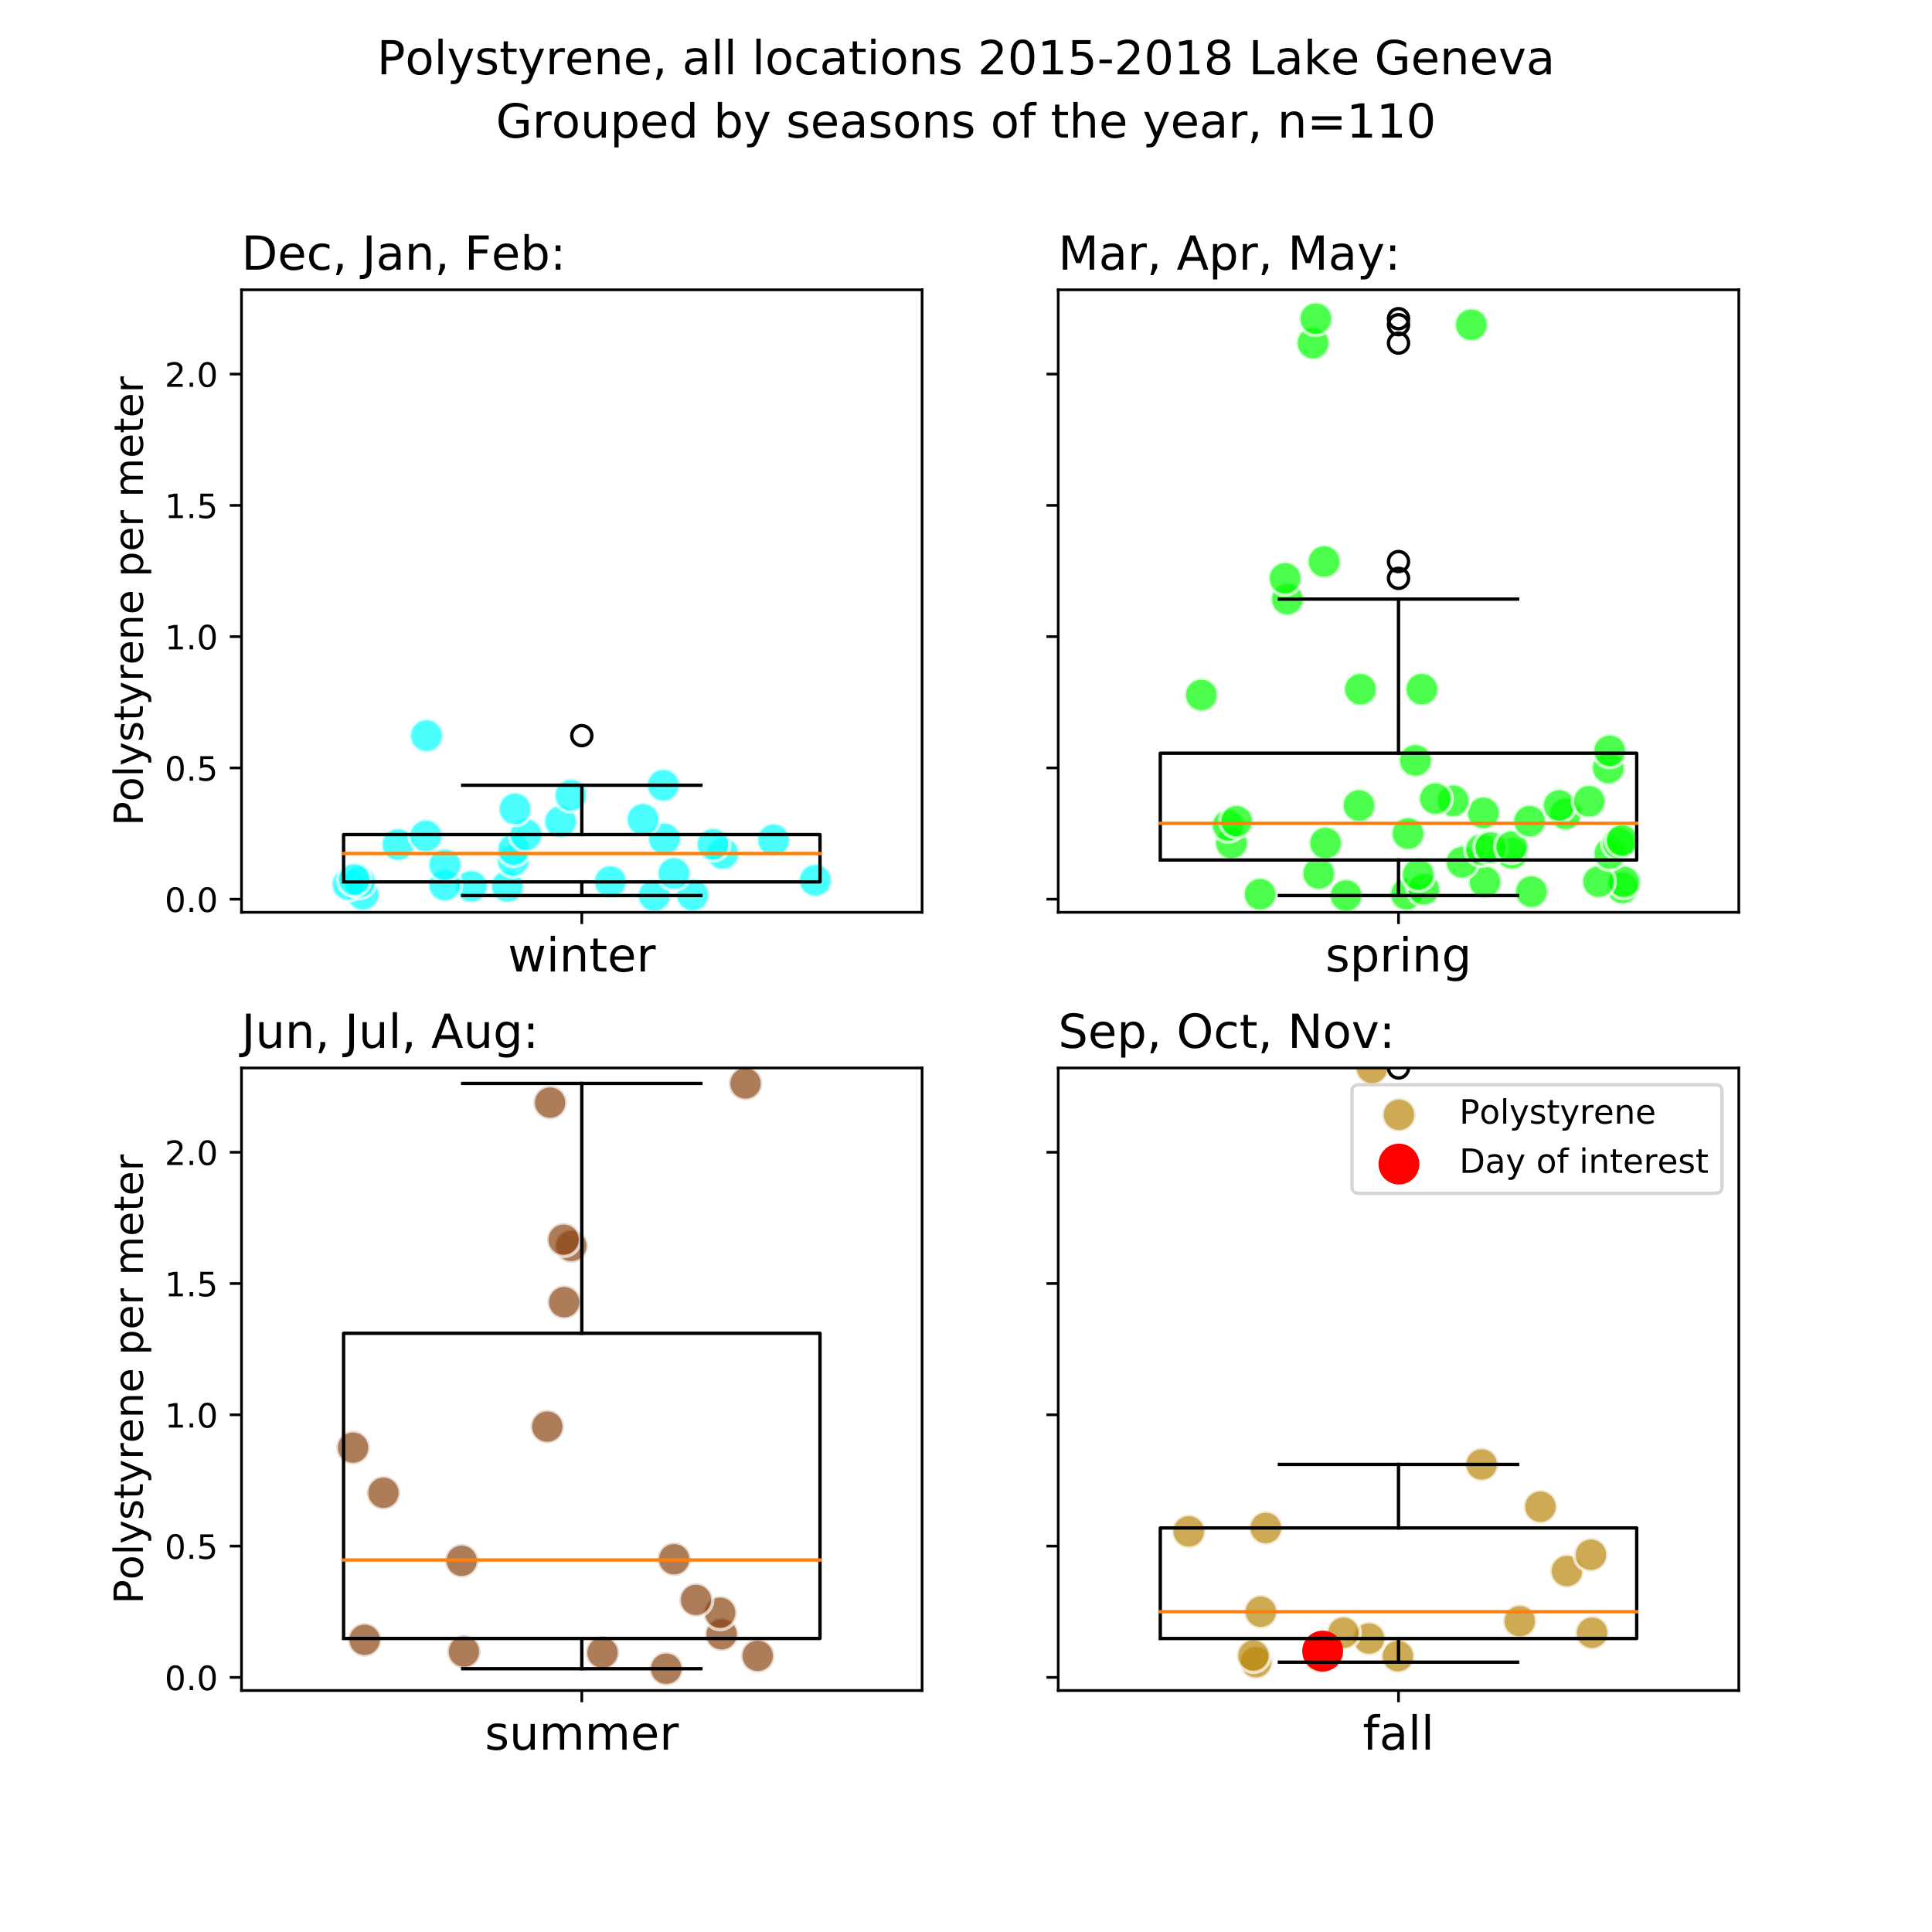 <?xml version="1.0" encoding="utf-8" standalone="no"?>
<!DOCTYPE svg PUBLIC "-//W3C//DTD SVG 1.1//EN"
  "http://www.w3.org/Graphics/SVG/1.1/DTD/svg11.dtd">
<!-- Created with matplotlib (https://matplotlib.org/) -->
<svg height="576pt" version="1.1" viewBox="0 0 576 576" width="576pt" xmlns="http://www.w3.org/2000/svg" xmlns:xlink="http://www.w3.org/1999/xlink">
 <defs>
  <style type="text/css">
*{stroke-linecap:butt;stroke-linejoin:round;}
  </style>
 </defs>
 <g id="figure_1">
  <g id="patch_1">
   <path d="M 0 576 
L 576 576 
L 576 0 
L 0 0 
z
" style="fill:#ffffff;"/>
  </g>
  <g id="axes_1">
   <g id="patch_2">
    <path d="M 72 272 
L 274.909 272 
L 274.909 86.4 
L 72 86.4 
z
" style="fill:#ffffff;"/>
   </g>
   <g id="PathCollection_1">
    <defs>
     <path d="M 0 5 
C 1.326 5 2.598 4.473 3.536 3.536 
C 4.473 2.598 5 1.326 5 0 
C 5 -1.326 4.473 -2.598 3.536 -3.536 
C 2.598 -4.473 1.326 -5 0 -5 
C -1.326 -5 -2.598 -4.473 -3.536 -3.536 
C -4.473 -2.598 -5 -1.326 -5 0 
C -5 1.326 -4.473 2.598 -3.536 3.536 
C -2.598 4.473 -1.326 5 0 5 
z
" id="mf7a621c937" style="stroke:#ffffff;stroke-opacity:0.7;"/>
    </defs>
    <g clip-path="url(#pbd3d43593e)">
     <use style="fill:#00ffff;fill-opacity:0.7;stroke:#ffffff;stroke-opacity:0.7;" x="195.062" xlink:href="#mf7a621c937" y="266.99"/>
     <use style="fill:#00ffff;fill-opacity:0.7;stroke:#ffffff;stroke-opacity:0.7;" x="206.515" xlink:href="#mf7a621c937" y="266.834"/>
     <use style="fill:#00ffff;fill-opacity:0.7;stroke:#ffffff;stroke-opacity:0.7;" x="108.206" xlink:href="#mf7a621c937" y="266.599"/>
     <use style="fill:#00ffff;fill-opacity:0.7;stroke:#ffffff;stroke-opacity:0.7;" x="140.52" xlink:href="#mf7a621c937" y="264.25"/>
     <use style="fill:#00ffff;fill-opacity:0.7;stroke:#ffffff;stroke-opacity:0.7;" x="151.257" xlink:href="#mf7a621c937" y="264.25"/>
     <use style="fill:#00ffff;fill-opacity:0.7;stroke:#ffffff;stroke-opacity:0.7;" x="132.594" xlink:href="#mf7a621c937" y="263.859"/>
     <use style="fill:#00ffff;fill-opacity:0.7;stroke:#ffffff;stroke-opacity:0.7;" x="103.77" xlink:href="#mf7a621c937" y="263.624"/>
     <use style="fill:#00ffff;fill-opacity:0.7;stroke:#ffffff;stroke-opacity:0.7;" x="107.145" xlink:href="#mf7a621c937" y="262.92"/>
     <use style="fill:#00ffff;fill-opacity:0.7;stroke:#ffffff;stroke-opacity:0.7;" x="181.963" xlink:href="#mf7a621c937" y="262.841"/>
     <use style="fill:#00ffff;fill-opacity:0.7;stroke:#ffffff;stroke-opacity:0.7;" x="243.06" xlink:href="#mf7a621c937" y="262.45"/>
     <use style="fill:#00ffff;fill-opacity:0.7;stroke:#ffffff;stroke-opacity:0.7;" x="105.606" xlink:href="#mf7a621c937" y="262.215"/>
     <use style="fill:#00ffff;fill-opacity:0.7;stroke:#ffffff;stroke-opacity:0.7;" x="200.917" xlink:href="#mf7a621c937" y="260.415"/>
     <use style="fill:#00ffff;fill-opacity:0.7;stroke:#ffffff;stroke-opacity:0.7;" x="132.616" xlink:href="#mf7a621c937" y="257.831"/>
     <use style="fill:#00ffff;fill-opacity:0.7;stroke:#ffffff;stroke-opacity:0.7;" x="152.997" xlink:href="#mf7a621c937" y="256.501"/>
     <use style="fill:#00ffff;fill-opacity:0.7;stroke:#ffffff;stroke-opacity:0.7;" x="215.458" xlink:href="#mf7a621c937" y="254.465"/>
     <use style="fill:#00ffff;fill-opacity:0.7;stroke:#ffffff;stroke-opacity:0.7;" x="153.15" xlink:href="#mf7a621c937" y="253.291"/>
     <use style="fill:#00ffff;fill-opacity:0.7;stroke:#ffffff;stroke-opacity:0.7;" x="118.662" xlink:href="#mf7a621c937" y="251.804"/>
     <use style="fill:#00ffff;fill-opacity:0.7;stroke:#ffffff;stroke-opacity:0.7;" x="212.574" xlink:href="#mf7a621c937" y="251.726"/>
     <use style="fill:#00ffff;fill-opacity:0.7;stroke:#ffffff;stroke-opacity:0.7;" x="230.61" xlink:href="#mf7a621c937" y="250.395"/>
     <use style="fill:#00ffff;fill-opacity:0.7;stroke:#ffffff;stroke-opacity:0.7;" x="198.094" xlink:href="#mf7a621c937" y="250.082"/>
     <use style="fill:#00ffff;fill-opacity:0.7;stroke:#ffffff;stroke-opacity:0.7;" x="126.964" xlink:href="#mf7a621c937" y="249.221"/>
     <use style="fill:#00ffff;fill-opacity:0.7;stroke:#ffffff;stroke-opacity:0.7;" x="156.817" xlink:href="#mf7a621c937" y="248.829"/>
     <use style="fill:#00ffff;fill-opacity:0.7;stroke:#ffffff;stroke-opacity:0.7;" x="167.139" xlink:href="#mf7a621c937" y="244.915"/>
     <use style="fill:#00ffff;fill-opacity:0.7;stroke:#ffffff;stroke-opacity:0.7;" x="191.706" xlink:href="#mf7a621c937" y="244.289"/>
     <use style="fill:#00ffff;fill-opacity:0.7;stroke:#ffffff;stroke-opacity:0.7;" x="153.54" xlink:href="#mf7a621c937" y="241.158"/>
     <use style="fill:#00ffff;fill-opacity:0.7;stroke:#ffffff;stroke-opacity:0.7;" x="170.205" xlink:href="#mf7a621c937" y="237.087"/>
     <use style="fill:#00ffff;fill-opacity:0.7;stroke:#ffffff;stroke-opacity:0.7;" x="197.764" xlink:href="#mf7a621c937" y="234.113"/>
     <use style="fill:#00ffff;fill-opacity:0.7;stroke:#ffffff;stroke-opacity:0.7;" x="127.136" xlink:href="#mf7a621c937" y="219.318"/>
     <use style="fill:#00ffff;fill-opacity:0.7;stroke:#ffffff;stroke-opacity:0.7;" x="162.081" xlink:href="#mf7a621c937" y="-1"/>
    </g>
   </g>
   <g id="matplotlib.axis_1">
    <g id="xtick_1">
     <g id="line2d_1">
      <defs>
       <path d="M 0 0 
L 0 3.5 
" id="mb9def85171" style="stroke:#000000;stroke-width:0.8;"/>
      </defs>
      <g>
       <use style="stroke:#000000;stroke-width:0.8;" x="173.455" xlink:href="#mb9def85171" y="272"/>
      </g>
     </g>
     <g id="text_1">
      <!-- winter -->
      <defs>
       <path d="M 4.203 54.688 
L 13.188 54.688 
L 24.422 12.016 
L 35.594 54.688 
L 46.188 54.688 
L 57.422 12.016 
L 68.609 54.688 
L 77.594 54.688 
L 63.281 0 
L 52.688 0 
L 40.922 44.828 
L 29.109 0 
L 18.5 0 
z
" id="DejaVuSans-119"/>
       <path d="M 9.422 54.688 
L 18.406 54.688 
L 18.406 0 
L 9.422 0 
z
M 9.422 75.984 
L 18.406 75.984 
L 18.406 64.594 
L 9.422 64.594 
z
" id="DejaVuSans-105"/>
       <path d="M 54.891 33.016 
L 54.891 0 
L 45.906 0 
L 45.906 32.719 
Q 45.906 40.484 42.875 44.328 
Q 39.844 48.188 33.797 48.188 
Q 26.516 48.188 22.312 43.547 
Q 18.109 38.922 18.109 30.906 
L 18.109 0 
L 9.078 0 
L 9.078 54.688 
L 18.109 54.688 
L 18.109 46.188 
Q 21.344 51.125 25.703 53.562 
Q 30.078 56 35.797 56 
Q 45.219 56 50.047 50.172 
Q 54.891 44.344 54.891 33.016 
z
" id="DejaVuSans-110"/>
       <path d="M 18.312 70.219 
L 18.312 54.688 
L 36.812 54.688 
L 36.812 47.703 
L 18.312 47.703 
L 18.312 18.016 
Q 18.312 11.328 20.141 9.422 
Q 21.969 7.516 27.594 7.516 
L 36.812 7.516 
L 36.812 0 
L 27.594 0 
Q 17.188 0 13.234 3.875 
Q 9.281 7.766 9.281 18.016 
L 9.281 47.703 
L 2.688 47.703 
L 2.688 54.688 
L 9.281 54.688 
L 9.281 70.219 
z
" id="DejaVuSans-116"/>
       <path d="M 56.203 29.594 
L 56.203 25.203 
L 14.891 25.203 
Q 15.484 15.922 20.484 11.062 
Q 25.484 6.203 34.422 6.203 
Q 39.594 6.203 44.453 7.469 
Q 49.312 8.734 54.109 11.281 
L 54.109 2.781 
Q 49.266 0.734 44.188 -0.344 
Q 39.109 -1.422 33.891 -1.422 
Q 20.797 -1.422 13.156 6.188 
Q 5.516 13.812 5.516 26.812 
Q 5.516 40.234 12.766 48.109 
Q 20.016 56 32.328 56 
Q 43.359 56 49.781 48.891 
Q 56.203 41.797 56.203 29.594 
z
M 47.219 32.234 
Q 47.125 39.594 43.094 43.984 
Q 39.062 48.391 32.422 48.391 
Q 24.906 48.391 20.391 44.141 
Q 15.875 39.891 15.188 32.172 
z
" id="DejaVuSans-101"/>
       <path d="M 41.109 46.297 
Q 39.594 47.172 37.812 47.578 
Q 36.031 48 33.891 48 
Q 26.266 48 22.188 43.047 
Q 18.109 38.094 18.109 28.812 
L 18.109 0 
L 9.078 0 
L 9.078 54.688 
L 18.109 54.688 
L 18.109 46.188 
Q 20.953 51.172 25.484 53.578 
Q 30.031 56 36.531 56 
Q 37.453 56 38.578 55.875 
Q 39.703 55.766 41.062 55.516 
z
" id="DejaVuSans-114"/>
      </defs>
      <g transform="translate(151.42 289.638)scale(0.14 -0.14)">
       <use xlink:href="#DejaVuSans-119"/>
       <use x="81.787" xlink:href="#DejaVuSans-105"/>
       <use x="109.57" xlink:href="#DejaVuSans-110"/>
       <use x="172.949" xlink:href="#DejaVuSans-116"/>
       <use x="212.158" xlink:href="#DejaVuSans-101"/>
       <use x="273.682" xlink:href="#DejaVuSans-114"/>
      </g>
     </g>
    </g>
   </g>
   <g id="matplotlib.axis_2">
    <g id="ytick_1">
     <g id="line2d_2">
      <defs>
       <path d="M 0 0 
L -3.5 0 
" id="m6d7cd6f347" style="stroke:#000000;stroke-width:0.8;"/>
      </defs>
      <g>
       <use style="stroke:#000000;stroke-width:0.8;" x="72" xlink:href="#m6d7cd6f347" y="268.086"/>
      </g>
     </g>
     <g id="text_2">
      <!-- 0.0 -->
      <defs>
       <path d="M 31.781 66.406 
Q 24.172 66.406 20.328 58.906 
Q 16.5 51.422 16.5 36.375 
Q 16.5 21.391 20.328 13.891 
Q 24.172 6.391 31.781 6.391 
Q 39.453 6.391 43.281 13.891 
Q 47.125 21.391 47.125 36.375 
Q 47.125 51.422 43.281 58.906 
Q 39.453 66.406 31.781 66.406 
z
M 31.781 74.219 
Q 44.047 74.219 50.516 64.516 
Q 56.984 54.828 56.984 36.375 
Q 56.984 17.969 50.516 8.266 
Q 44.047 -1.422 31.781 -1.422 
Q 19.531 -1.422 13.062 8.266 
Q 6.594 17.969 6.594 36.375 
Q 6.594 54.828 13.062 64.516 
Q 19.531 74.219 31.781 74.219 
z
" id="DejaVuSans-48"/>
       <path d="M 10.688 12.406 
L 21 12.406 
L 21 0 
L 10.688 0 
z
" id="DejaVuSans-46"/>
      </defs>
      <g transform="translate(49.097 271.885)scale(0.1 -0.1)">
       <use xlink:href="#DejaVuSans-48"/>
       <use x="63.623" xlink:href="#DejaVuSans-46"/>
       <use x="95.41" xlink:href="#DejaVuSans-48"/>
      </g>
     </g>
    </g>
    <g id="ytick_2">
     <g id="line2d_3">
      <g>
       <use style="stroke:#000000;stroke-width:0.8;" x="72" xlink:href="#m6d7cd6f347" y="228.946"/>
      </g>
     </g>
     <g id="text_3">
      <!-- 0.5 -->
      <defs>
       <path d="M 10.797 72.906 
L 49.516 72.906 
L 49.516 64.594 
L 19.828 64.594 
L 19.828 46.734 
Q 21.969 47.469 24.109 47.828 
Q 26.266 48.188 28.422 48.188 
Q 40.625 48.188 47.75 41.5 
Q 54.891 34.812 54.891 23.391 
Q 54.891 11.625 47.562 5.094 
Q 40.234 -1.422 26.906 -1.422 
Q 22.312 -1.422 17.547 -0.641 
Q 12.797 0.141 7.719 1.703 
L 7.719 11.625 
Q 12.109 9.234 16.797 8.062 
Q 21.484 6.891 26.703 6.891 
Q 35.156 6.891 40.078 11.328 
Q 45.016 15.766 45.016 23.391 
Q 45.016 31 40.078 35.438 
Q 35.156 39.891 26.703 39.891 
Q 22.75 39.891 18.812 39.016 
Q 14.891 38.141 10.797 36.281 
z
" id="DejaVuSans-53"/>
      </defs>
      <g transform="translate(49.097 232.746)scale(0.1 -0.1)">
       <use xlink:href="#DejaVuSans-48"/>
       <use x="63.623" xlink:href="#DejaVuSans-46"/>
       <use x="95.41" xlink:href="#DejaVuSans-53"/>
      </g>
     </g>
    </g>
    <g id="ytick_3">
     <g id="line2d_4">
      <g>
       <use style="stroke:#000000;stroke-width:0.8;" x="72" xlink:href="#m6d7cd6f347" y="189.807"/>
      </g>
     </g>
     <g id="text_4">
      <!-- 1.0 -->
      <defs>
       <path d="M 12.406 8.297 
L 28.516 8.297 
L 28.516 63.922 
L 10.984 60.406 
L 10.984 69.391 
L 28.422 72.906 
L 38.281 72.906 
L 38.281 8.297 
L 54.391 8.297 
L 54.391 0 
L 12.406 0 
z
" id="DejaVuSans-49"/>
      </defs>
      <g transform="translate(49.097 193.606)scale(0.1 -0.1)">
       <use xlink:href="#DejaVuSans-49"/>
       <use x="63.623" xlink:href="#DejaVuSans-46"/>
       <use x="95.41" xlink:href="#DejaVuSans-48"/>
      </g>
     </g>
    </g>
    <g id="ytick_4">
     <g id="line2d_5">
      <g>
       <use style="stroke:#000000;stroke-width:0.8;" x="72" xlink:href="#m6d7cd6f347" y="150.667"/>
      </g>
     </g>
     <g id="text_5">
      <!-- 1.5 -->
      <g transform="translate(49.097 154.466)scale(0.1 -0.1)">
       <use xlink:href="#DejaVuSans-49"/>
       <use x="63.623" xlink:href="#DejaVuSans-46"/>
       <use x="95.41" xlink:href="#DejaVuSans-53"/>
      </g>
     </g>
    </g>
    <g id="ytick_5">
     <g id="line2d_6">
      <g>
       <use style="stroke:#000000;stroke-width:0.8;" x="72" xlink:href="#m6d7cd6f347" y="111.528"/>
      </g>
     </g>
     <g id="text_6">
      <!-- 2.0 -->
      <defs>
       <path d="M 19.188 8.297 
L 53.609 8.297 
L 53.609 0 
L 7.328 0 
L 7.328 8.297 
Q 12.938 14.109 22.625 23.891 
Q 32.328 33.688 34.812 36.531 
Q 39.547 41.844 41.422 45.531 
Q 43.312 49.219 43.312 52.781 
Q 43.312 58.594 39.234 62.25 
Q 35.156 65.922 28.609 65.922 
Q 23.969 65.922 18.812 64.312 
Q 13.672 62.703 7.812 59.422 
L 7.812 69.391 
Q 13.766 71.781 18.938 73 
Q 24.125 74.219 28.422 74.219 
Q 39.75 74.219 46.484 68.547 
Q 53.219 62.891 53.219 53.422 
Q 53.219 48.922 51.531 44.891 
Q 49.859 40.875 45.406 35.406 
Q 44.188 33.984 37.641 27.219 
Q 31.109 20.453 19.188 8.297 
z
" id="DejaVuSans-50"/>
      </defs>
      <g transform="translate(49.097 115.327)scale(0.1 -0.1)">
       <use xlink:href="#DejaVuSans-50"/>
       <use x="63.623" xlink:href="#DejaVuSans-46"/>
       <use x="95.41" xlink:href="#DejaVuSans-48"/>
      </g>
     </g>
    </g>
    <g id="text_7">
     <!-- Polystyrene per meter -->
     <defs>
      <path d="M 19.672 64.797 
L 19.672 37.406 
L 32.078 37.406 
Q 38.969 37.406 42.719 40.969 
Q 46.484 44.531 46.484 51.125 
Q 46.484 57.672 42.719 61.234 
Q 38.969 64.797 32.078 64.797 
z
M 9.812 72.906 
L 32.078 72.906 
Q 44.344 72.906 50.609 67.359 
Q 56.891 61.812 56.891 51.125 
Q 56.891 40.328 50.609 34.812 
Q 44.344 29.297 32.078 29.297 
L 19.672 29.297 
L 19.672 0 
L 9.812 0 
z
" id="DejaVuSans-80"/>
      <path d="M 30.609 48.391 
Q 23.391 48.391 19.188 42.75 
Q 14.984 37.109 14.984 27.297 
Q 14.984 17.484 19.156 11.844 
Q 23.344 6.203 30.609 6.203 
Q 37.797 6.203 41.984 11.859 
Q 46.188 17.531 46.188 27.297 
Q 46.188 37.016 41.984 42.703 
Q 37.797 48.391 30.609 48.391 
z
M 30.609 56 
Q 42.328 56 49.016 48.375 
Q 55.719 40.766 55.719 27.297 
Q 55.719 13.875 49.016 6.219 
Q 42.328 -1.422 30.609 -1.422 
Q 18.844 -1.422 12.172 6.219 
Q 5.516 13.875 5.516 27.297 
Q 5.516 40.766 12.172 48.375 
Q 18.844 56 30.609 56 
z
" id="DejaVuSans-111"/>
      <path d="M 9.422 75.984 
L 18.406 75.984 
L 18.406 0 
L 9.422 0 
z
" id="DejaVuSans-108"/>
      <path d="M 32.172 -5.078 
Q 28.375 -14.844 24.75 -17.812 
Q 21.141 -20.797 15.094 -20.797 
L 7.906 -20.797 
L 7.906 -13.281 
L 13.188 -13.281 
Q 16.891 -13.281 18.938 -11.516 
Q 21 -9.766 23.484 -3.219 
L 25.094 0.875 
L 2.984 54.688 
L 12.5 54.688 
L 29.594 11.922 
L 46.688 54.688 
L 56.203 54.688 
z
" id="DejaVuSans-121"/>
      <path d="M 44.281 53.078 
L 44.281 44.578 
Q 40.484 46.531 36.375 47.5 
Q 32.281 48.484 27.875 48.484 
Q 21.188 48.484 17.844 46.438 
Q 14.5 44.391 14.5 40.281 
Q 14.5 37.156 16.891 35.375 
Q 19.281 33.594 26.516 31.984 
L 29.594 31.297 
Q 39.156 29.25 43.188 25.516 
Q 47.219 21.781 47.219 15.094 
Q 47.219 7.469 41.188 3.016 
Q 35.156 -1.422 24.609 -1.422 
Q 20.219 -1.422 15.453 -0.562 
Q 10.688 0.297 5.422 2 
L 5.422 11.281 
Q 10.406 8.688 15.234 7.391 
Q 20.062 6.109 24.812 6.109 
Q 31.156 6.109 34.562 8.281 
Q 37.984 10.453 37.984 14.406 
Q 37.984 18.062 35.516 20.016 
Q 33.062 21.969 24.703 23.781 
L 21.578 24.516 
Q 13.234 26.266 9.516 29.906 
Q 5.812 33.547 5.812 39.891 
Q 5.812 47.609 11.281 51.797 
Q 16.75 56 26.812 56 
Q 31.781 56 36.172 55.266 
Q 40.578 54.547 44.281 53.078 
z
" id="DejaVuSans-115"/>
      <path id="DejaVuSans-32"/>
      <path d="M 18.109 8.203 
L 18.109 -20.797 
L 9.078 -20.797 
L 9.078 54.688 
L 18.109 54.688 
L 18.109 46.391 
Q 20.953 51.266 25.266 53.625 
Q 29.594 56 35.594 56 
Q 45.562 56 51.781 48.094 
Q 58.016 40.188 58.016 27.297 
Q 58.016 14.406 51.781 6.484 
Q 45.562 -1.422 35.594 -1.422 
Q 29.594 -1.422 25.266 0.953 
Q 20.953 3.328 18.109 8.203 
z
M 48.688 27.297 
Q 48.688 37.203 44.609 42.844 
Q 40.531 48.484 33.406 48.484 
Q 26.266 48.484 22.188 42.844 
Q 18.109 37.203 18.109 27.297 
Q 18.109 17.391 22.188 11.75 
Q 26.266 6.109 33.406 6.109 
Q 40.531 6.109 44.609 11.75 
Q 48.688 17.391 48.688 27.297 
z
" id="DejaVuSans-112"/>
      <path d="M 52 44.188 
Q 55.375 50.25 60.062 53.125 
Q 64.75 56 71.094 56 
Q 79.641 56 84.281 50.016 
Q 88.922 44.047 88.922 33.016 
L 88.922 0 
L 79.891 0 
L 79.891 32.719 
Q 79.891 40.578 77.094 44.375 
Q 74.312 48.188 68.609 48.188 
Q 61.625 48.188 57.562 43.547 
Q 53.516 38.922 53.516 30.906 
L 53.516 0 
L 44.484 0 
L 44.484 32.719 
Q 44.484 40.625 41.703 44.406 
Q 38.922 48.188 33.109 48.188 
Q 26.219 48.188 22.156 43.531 
Q 18.109 38.875 18.109 30.906 
L 18.109 0 
L 9.078 0 
L 9.078 54.688 
L 18.109 54.688 
L 18.109 46.188 
Q 21.188 51.219 25.484 53.609 
Q 29.781 56 35.688 56 
Q 41.656 56 45.828 52.969 
Q 50 49.953 52 44.188 
z
" id="DejaVuSans-109"/>
     </defs>
     <g transform="translate(42.601 246.213)rotate(-90)scale(0.12 -0.12)">
      <use xlink:href="#DejaVuSans-80"/>
      <use x="60.256" xlink:href="#DejaVuSans-111"/>
      <use x="121.438" xlink:href="#DejaVuSans-108"/>
      <use x="149.221" xlink:href="#DejaVuSans-121"/>
      <use x="208.4" xlink:href="#DejaVuSans-115"/>
      <use x="260.5" xlink:href="#DejaVuSans-116"/>
      <use x="299.709" xlink:href="#DejaVuSans-121"/>
      <use x="358.889" xlink:href="#DejaVuSans-114"/>
      <use x="399.971" xlink:href="#DejaVuSans-101"/>
      <use x="461.494" xlink:href="#DejaVuSans-110"/>
      <use x="524.873" xlink:href="#DejaVuSans-101"/>
      <use x="586.396" xlink:href="#DejaVuSans-32"/>
      <use x="618.184" xlink:href="#DejaVuSans-112"/>
      <use x="681.66" xlink:href="#DejaVuSans-101"/>
      <use x="743.184" xlink:href="#DejaVuSans-114"/>
      <use x="784.297" xlink:href="#DejaVuSans-32"/>
      <use x="816.084" xlink:href="#DejaVuSans-109"/>
      <use x="913.496" xlink:href="#DejaVuSans-101"/>
      <use x="975.02" xlink:href="#DejaVuSans-116"/>
      <use x="1014.229" xlink:href="#DejaVuSans-101"/>
      <use x="1075.752" xlink:href="#DejaVuSans-114"/>
     </g>
    </g>
   </g>
   <g id="line2d_7">
    <path clip-path="url(#pbd3d43593e)" d="M 102.436 262.92 
L 244.473 262.92 
L 244.473 248.829 
L 102.436 248.829 
L 102.436 262.92 
" style="fill:none;stroke:#000000;stroke-linecap:square;"/>
   </g>
   <g id="line2d_8">
    <path clip-path="url(#pbd3d43593e)" d="M 173.455 262.92 
L 173.455 266.99 
" style="fill:none;stroke:#000000;stroke-linecap:square;"/>
   </g>
   <g id="line2d_9">
    <path clip-path="url(#pbd3d43593e)" d="M 173.455 248.829 
L 173.455 234.113 
" style="fill:none;stroke:#000000;stroke-linecap:square;"/>
   </g>
   <g id="line2d_10">
    <path clip-path="url(#pbd3d43593e)" d="M 137.945 266.99 
L 208.964 266.99 
" style="fill:none;stroke:#000000;stroke-linecap:square;"/>
   </g>
   <g id="line2d_11">
    <path clip-path="url(#pbd3d43593e)" d="M 137.945 234.113 
L 208.964 234.113 
" style="fill:none;stroke:#000000;stroke-linecap:square;"/>
   </g>
   <g id="line2d_12">
    <defs>
     <path d="M 0 3 
C 0.796 3 1.559 2.684 2.121 2.121 
C 2.684 1.559 3 0.796 3 0 
C 3 -0.796 2.684 -1.559 2.121 -2.121 
C 1.559 -2.684 0.796 -3 0 -3 
C -0.796 -3 -1.559 -2.684 -2.121 -2.121 
C -2.684 -1.559 -3 -0.796 -3 0 
C -3 0.796 -2.684 1.559 -2.121 2.121 
C -1.559 2.684 -0.796 3 0 3 
z
" id="m347747b34b" style="stroke:#000000;"/>
    </defs>
    <g clip-path="url(#pbd3d43593e)">
     <use style="fill-opacity:0;stroke:#000000;" x="173.455" xlink:href="#m347747b34b" y="219.318"/>
     <use style="fill-opacity:0;stroke:#000000;" x="173.455" xlink:href="#m347747b34b" y="-1"/>
    </g>
   </g>
   <g id="line2d_13">
    <path clip-path="url(#pbd3d43593e)" d="M 102.436 254.465 
L 244.473 254.465 
" style="fill:none;stroke:#ff7f0e;stroke-linecap:square;"/>
   </g>
   <g id="patch_3">
    <path d="M 72 272 
L 72 86.4 
" style="fill:none;stroke:#000000;stroke-linecap:square;stroke-linejoin:miter;stroke-width:0.8;"/>
   </g>
   <g id="patch_4">
    <path d="M 274.909 272 
L 274.909 86.4 
" style="fill:none;stroke:#000000;stroke-linecap:square;stroke-linejoin:miter;stroke-width:0.8;"/>
   </g>
   <g id="patch_5">
    <path d="M 72 272 
L 274.909 272 
" style="fill:none;stroke:#000000;stroke-linecap:square;stroke-linejoin:miter;stroke-width:0.8;"/>
   </g>
   <g id="patch_6">
    <path d="M 72 86.4 
L 274.909 86.4 
" style="fill:none;stroke:#000000;stroke-linecap:square;stroke-linejoin:miter;stroke-width:0.8;"/>
   </g>
   <g id="text_8">
    <!-- Dec, Jan, Feb: -->
    <defs>
     <path d="M 19.672 64.797 
L 19.672 8.109 
L 31.594 8.109 
Q 46.688 8.109 53.688 14.938 
Q 60.688 21.781 60.688 36.531 
Q 60.688 51.172 53.688 57.984 
Q 46.688 64.797 31.594 64.797 
z
M 9.812 72.906 
L 30.078 72.906 
Q 51.266 72.906 61.172 64.094 
Q 71.094 55.281 71.094 36.531 
Q 71.094 17.672 61.125 8.828 
Q 51.172 0 30.078 0 
L 9.812 0 
z
" id="DejaVuSans-68"/>
     <path d="M 48.781 52.594 
L 48.781 44.188 
Q 44.969 46.297 41.141 47.344 
Q 37.312 48.391 33.406 48.391 
Q 24.656 48.391 19.812 42.844 
Q 14.984 37.312 14.984 27.297 
Q 14.984 17.281 19.812 11.734 
Q 24.656 6.203 33.406 6.203 
Q 37.312 6.203 41.141 7.25 
Q 44.969 8.297 48.781 10.406 
L 48.781 2.094 
Q 45.016 0.344 40.984 -0.531 
Q 36.969 -1.422 32.422 -1.422 
Q 20.062 -1.422 12.781 6.344 
Q 5.516 14.109 5.516 27.297 
Q 5.516 40.672 12.859 48.328 
Q 20.219 56 33.016 56 
Q 37.156 56 41.109 55.141 
Q 45.062 54.297 48.781 52.594 
z
" id="DejaVuSans-99"/>
     <path d="M 11.719 12.406 
L 22.016 12.406 
L 22.016 4 
L 14.016 -11.625 
L 7.719 -11.625 
L 11.719 4 
z
" id="DejaVuSans-44"/>
     <path d="M 9.812 72.906 
L 19.672 72.906 
L 19.672 5.078 
Q 19.672 -8.109 14.672 -14.062 
Q 9.672 -20.016 -1.422 -20.016 
L -5.172 -20.016 
L -5.172 -11.719 
L -2.094 -11.719 
Q 4.438 -11.719 7.125 -8.047 
Q 9.812 -4.391 9.812 5.078 
z
" id="DejaVuSans-74"/>
     <path d="M 34.281 27.484 
Q 23.391 27.484 19.188 25 
Q 14.984 22.516 14.984 16.5 
Q 14.984 11.719 18.141 8.906 
Q 21.297 6.109 26.703 6.109 
Q 34.188 6.109 38.703 11.406 
Q 43.219 16.703 43.219 25.484 
L 43.219 27.484 
z
M 52.203 31.203 
L 52.203 0 
L 43.219 0 
L 43.219 8.297 
Q 40.141 3.328 35.547 0.953 
Q 30.953 -1.422 24.312 -1.422 
Q 15.922 -1.422 10.953 3.297 
Q 6 8.016 6 15.922 
Q 6 25.141 12.172 29.828 
Q 18.359 34.516 30.609 34.516 
L 43.219 34.516 
L 43.219 35.406 
Q 43.219 41.609 39.141 45 
Q 35.062 48.391 27.688 48.391 
Q 23 48.391 18.547 47.266 
Q 14.109 46.141 10.016 43.891 
L 10.016 52.203 
Q 14.938 54.109 19.578 55.047 
Q 24.219 56 28.609 56 
Q 40.484 56 46.344 49.844 
Q 52.203 43.703 52.203 31.203 
z
" id="DejaVuSans-97"/>
     <path d="M 9.812 72.906 
L 51.703 72.906 
L 51.703 64.594 
L 19.672 64.594 
L 19.672 43.109 
L 48.578 43.109 
L 48.578 34.812 
L 19.672 34.812 
L 19.672 0 
L 9.812 0 
z
" id="DejaVuSans-70"/>
     <path d="M 48.688 27.297 
Q 48.688 37.203 44.609 42.844 
Q 40.531 48.484 33.406 48.484 
Q 26.266 48.484 22.188 42.844 
Q 18.109 37.203 18.109 27.297 
Q 18.109 17.391 22.188 11.75 
Q 26.266 6.109 33.406 6.109 
Q 40.531 6.109 44.609 11.75 
Q 48.688 17.391 48.688 27.297 
z
M 18.109 46.391 
Q 20.953 51.266 25.266 53.625 
Q 29.594 56 35.594 56 
Q 45.562 56 51.781 48.094 
Q 58.016 40.188 58.016 27.297 
Q 58.016 14.406 51.781 6.484 
Q 45.562 -1.422 35.594 -1.422 
Q 29.594 -1.422 25.266 0.953 
Q 20.953 3.328 18.109 8.203 
L 18.109 0 
L 9.078 0 
L 9.078 75.984 
L 18.109 75.984 
z
" id="DejaVuSans-98"/>
     <path d="M 11.719 12.406 
L 22.016 12.406 
L 22.016 0 
L 11.719 0 
z
M 11.719 51.703 
L 22.016 51.703 
L 22.016 39.312 
L 11.719 39.312 
z
" id="DejaVuSans-58"/>
    </defs>
    <g transform="translate(72 80.4)scale(0.14 -0.14)">
     <use xlink:href="#DejaVuSans-68"/>
     <use x="77.002" xlink:href="#DejaVuSans-101"/>
     <use x="138.525" xlink:href="#DejaVuSans-99"/>
     <use x="193.506" xlink:href="#DejaVuSans-44"/>
     <use x="225.293" xlink:href="#DejaVuSans-32"/>
     <use x="257.08" xlink:href="#DejaVuSans-74"/>
     <use x="286.572" xlink:href="#DejaVuSans-97"/>
     <use x="347.852" xlink:href="#DejaVuSans-110"/>
     <use x="411.23" xlink:href="#DejaVuSans-44"/>
     <use x="443.018" xlink:href="#DejaVuSans-32"/>
     <use x="474.805" xlink:href="#DejaVuSans-70"/>
     <use x="532.246" xlink:href="#DejaVuSans-101"/>
     <use x="593.77" xlink:href="#DejaVuSans-98"/>
     <use x="657.246" xlink:href="#DejaVuSans-58"/>
    </g>
   </g>
  </g>
  <g id="axes_2">
   <g id="patch_7">
    <path d="M 315.491 272 
L 518.4 272 
L 518.4 86.4 
L 315.491 86.4 
z
" style="fill:#ffffff;"/>
   </g>
   <g id="PathCollection_2">
    <defs>
     <path d="M 0 5 
C 1.326 5 2.598 4.473 3.536 3.536 
C 4.473 2.598 5 1.326 5 0 
C 5 -1.326 4.473 -2.598 3.536 -3.536 
C 2.598 -4.473 1.326 -5 0 -5 
C -1.326 -5 -2.598 -4.473 -3.536 -3.536 
C -4.473 -2.598 -5 -1.326 -5 0 
C -5 1.326 -4.473 2.598 -3.536 3.536 
C -2.598 4.473 -1.326 5 0 5 
z
" id="mf672b6c7ee" style="stroke:#ffffff;stroke-opacity:0.7;"/>
    </defs>
    <g clip-path="url(#p7f18c9711c)">
     <use style="fill:#00ff00;fill-opacity:0.7;stroke:#ffffff;stroke-opacity:0.7;" x="401.311" xlink:href="#mf672b6c7ee" y="266.99"/>
     <use style="fill:#00ff00;fill-opacity:0.7;stroke:#ffffff;stroke-opacity:0.7;" x="375.669" xlink:href="#mf672b6c7ee" y="266.599"/>
     <use style="fill:#00ff00;fill-opacity:0.7;stroke:#ffffff;stroke-opacity:0.7;" x="419.31" xlink:href="#mf672b6c7ee" y="266.599"/>
     <use style="fill:#00ff00;fill-opacity:0.7;stroke:#ffffff;stroke-opacity:0.7;" x="456.569" xlink:href="#mf672b6c7ee" y="265.816"/>
     <use style="fill:#00ff00;fill-opacity:0.7;stroke:#ffffff;stroke-opacity:0.7;" x="424.462" xlink:href="#mf672b6c7ee" y="265.111"/>
     <use style="fill:#00ff00;fill-opacity:0.7;stroke:#ffffff;stroke-opacity:0.7;" x="483.745" xlink:href="#mf672b6c7ee" y="264.72"/>
     <use style="fill:#00ff00;fill-opacity:0.7;stroke:#ffffff;stroke-opacity:0.7;" x="442.715" xlink:href="#mf672b6c7ee" y="262.92"/>
     <use style="fill:#00ff00;fill-opacity:0.7;stroke:#ffffff;stroke-opacity:0.7;" x="484.142" xlink:href="#mf672b6c7ee" y="262.92"/>
     <use style="fill:#00ff00;fill-opacity:0.7;stroke:#ffffff;stroke-opacity:0.7;" x="476.576" xlink:href="#mf672b6c7ee" y="262.841"/>
     <use style="fill:#00ff00;fill-opacity:0.7;stroke:#ffffff;stroke-opacity:0.7;" x="422.828" xlink:href="#mf672b6c7ee" y="260.728"/>
     <use style="fill:#00ff00;fill-opacity:0.7;stroke:#ffffff;stroke-opacity:0.7;" x="393.143" xlink:href="#mf672b6c7ee" y="260.415"/>
     <use style="fill:#00ff00;fill-opacity:0.7;stroke:#ffffff;stroke-opacity:0.7;" x="435.873" xlink:href="#mf672b6c7ee" y="257.049"/>
     <use style="fill:#00ff00;fill-opacity:0.7;stroke:#ffffff;stroke-opacity:0.7;" x="479.939" xlink:href="#mf672b6c7ee" y="254.465"/>
     <use style="fill:#00ff00;fill-opacity:0.7;stroke:#ffffff;stroke-opacity:0.7;" x="450.787" xlink:href="#mf672b6c7ee" y="254.387"/>
     <use style="fill:#00ff00;fill-opacity:0.7;stroke:#ffffff;stroke-opacity:0.7;" x="441.68" xlink:href="#mf672b6c7ee" y="253.291"/>
     <use style="fill:#00ff00;fill-opacity:0.7;stroke:#ffffff;stroke-opacity:0.7;" x="444.395" xlink:href="#mf672b6c7ee" y="252.665"/>
     <use style="fill:#00ff00;fill-opacity:0.7;stroke:#ffffff;stroke-opacity:0.7;" x="450.633" xlink:href="#mf672b6c7ee" y="252.43"/>
     <use style="fill:#00ff00;fill-opacity:0.7;stroke:#ffffff;stroke-opacity:0.7;" x="395.183" xlink:href="#mf672b6c7ee" y="251.334"/>
     <use style="fill:#00ff00;fill-opacity:0.7;stroke:#ffffff;stroke-opacity:0.7;" x="482.514" xlink:href="#mf672b6c7ee" y="251.334"/>
     <use style="fill:#00ff00;fill-opacity:0.7;stroke:#ffffff;stroke-opacity:0.7;" x="367.156" xlink:href="#mf672b6c7ee" y="251.334"/>
     <use style="fill:#00ff00;fill-opacity:0.7;stroke:#ffffff;stroke-opacity:0.7;" x="483.616" xlink:href="#mf672b6c7ee" y="250.551"/>
     <use style="fill:#00ff00;fill-opacity:0.7;stroke:#ffffff;stroke-opacity:0.7;" x="419.758" xlink:href="#mf672b6c7ee" y="248.516"/>
     <use style="fill:#00ff00;fill-opacity:0.7;stroke:#ffffff;stroke-opacity:0.7;" x="366.188" xlink:href="#mf672b6c7ee" y="246.09"/>
     <use style="fill:#00ff00;fill-opacity:0.7;stroke:#ffffff;stroke-opacity:0.7;" x="368.662" xlink:href="#mf672b6c7ee" y="244.837"/>
     <use style="fill:#00ff00;fill-opacity:0.7;stroke:#ffffff;stroke-opacity:0.7;" x="456.027" xlink:href="#mf672b6c7ee" y="244.837"/>
     <use style="fill:#00ff00;fill-opacity:0.7;stroke:#ffffff;stroke-opacity:0.7;" x="466.732" xlink:href="#mf672b6c7ee" y="242.645"/>
     <use style="fill:#00ff00;fill-opacity:0.7;stroke:#ffffff;stroke-opacity:0.7;" x="442.238" xlink:href="#mf672b6c7ee" y="242.332"/>
     <use style="fill:#00ff00;fill-opacity:0.7;stroke:#ffffff;stroke-opacity:0.7;" x="405.142" xlink:href="#mf672b6c7ee" y="240.14"/>
     <use style="fill:#00ff00;fill-opacity:0.7;stroke:#ffffff;stroke-opacity:0.7;" x="464.842" xlink:href="#mf672b6c7ee" y="240.14"/>
     <use style="fill:#00ff00;fill-opacity:0.7;stroke:#ffffff;stroke-opacity:0.7;" x="473.78" xlink:href="#mf672b6c7ee" y="238.888"/>
     <use style="fill:#00ff00;fill-opacity:0.7;stroke:#ffffff;stroke-opacity:0.7;" x="433.248" xlink:href="#mf672b6c7ee" y="238.731"/>
     <use style="fill:#00ff00;fill-opacity:0.7;stroke:#ffffff;stroke-opacity:0.7;" x="427.943" xlink:href="#mf672b6c7ee" y="238.105"/>
     <use style="fill:#00ff00;fill-opacity:0.7;stroke:#ffffff;stroke-opacity:0.7;" x="479.5" xlink:href="#mf672b6c7ee" y="228.946"/>
     <use style="fill:#00ff00;fill-opacity:0.7;stroke:#ffffff;stroke-opacity:0.7;" x="421.976" xlink:href="#mf672b6c7ee" y="226.676"/>
     <use style="fill:#00ff00;fill-opacity:0.7;stroke:#ffffff;stroke-opacity:0.7;" x="479.904" xlink:href="#mf672b6c7ee" y="223.858"/>
     <use style="fill:#00ff00;fill-opacity:0.7;stroke:#ffffff;stroke-opacity:0.7;" x="358.16" xlink:href="#mf672b6c7ee" y="207.185"/>
     <use style="fill:#00ff00;fill-opacity:0.7;stroke:#ffffff;stroke-opacity:0.7;" x="405.597" xlink:href="#mf672b6c7ee" y="205.463"/>
     <use style="fill:#00ff00;fill-opacity:0.7;stroke:#ffffff;stroke-opacity:0.7;" x="423.905" xlink:href="#mf672b6c7ee" y="205.463"/>
     <use style="fill:#00ff00;fill-opacity:0.7;stroke:#ffffff;stroke-opacity:0.7;" x="383.786" xlink:href="#mf672b6c7ee" y="178.613"/>
     <use style="fill:#00ff00;fill-opacity:0.7;stroke:#ffffff;stroke-opacity:0.7;" x="383.109" xlink:href="#mf672b6c7ee" y="172.429"/>
     <use style="fill:#00ff00;fill-opacity:0.7;stroke:#ffffff;stroke-opacity:0.7;" x="394.766" xlink:href="#mf672b6c7ee" y="167.419"/>
     <use style="fill:#00ff00;fill-opacity:0.7;stroke:#ffffff;stroke-opacity:0.7;" x="391.459" xlink:href="#mf672b6c7ee" y="102.291"/>
     <use style="fill:#00ff00;fill-opacity:0.7;stroke:#ffffff;stroke-opacity:0.7;" x="438.645" xlink:href="#mf672b6c7ee" y="96.811"/>
     <use style="fill:#00ff00;fill-opacity:0.7;stroke:#ffffff;stroke-opacity:0.7;" x="392.277" xlink:href="#mf672b6c7ee" y="95.011"/>
     <use style="fill:#00ff00;fill-opacity:0.7;stroke:#ffffff;stroke-opacity:0.7;" x="386.278" xlink:href="#mf672b6c7ee" y="4.285"/>
     <use style="fill:#00ff00;fill-opacity:0.7;stroke:#ffffff;stroke-opacity:0.7;" x="385.74" xlink:href="#mf672b6c7ee" y="-1"/>
    </g>
   </g>
   <g id="matplotlib.axis_3">
    <g id="xtick_2">
     <g id="line2d_14">
      <g>
       <use style="stroke:#000000;stroke-width:0.8;" x="416.945" xlink:href="#mb9def85171" y="272"/>
      </g>
     </g>
     <g id="text_9">
      <!-- spring -->
      <defs>
       <path d="M 45.406 27.984 
Q 45.406 37.75 41.375 43.109 
Q 37.359 48.484 30.078 48.484 
Q 22.859 48.484 18.828 43.109 
Q 14.797 37.75 14.797 27.984 
Q 14.797 18.266 18.828 12.891 
Q 22.859 7.516 30.078 7.516 
Q 37.359 7.516 41.375 12.891 
Q 45.406 18.266 45.406 27.984 
z
M 54.391 6.781 
Q 54.391 -7.172 48.188 -13.984 
Q 42 -20.797 29.203 -20.797 
Q 24.469 -20.797 20.266 -20.094 
Q 16.062 -19.391 12.109 -17.922 
L 12.109 -9.188 
Q 16.062 -11.328 19.922 -12.344 
Q 23.781 -13.375 27.781 -13.375 
Q 36.625 -13.375 41.016 -8.766 
Q 45.406 -4.156 45.406 5.172 
L 45.406 9.625 
Q 42.625 4.781 38.281 2.391 
Q 33.938 0 27.875 0 
Q 17.828 0 11.672 7.656 
Q 5.516 15.328 5.516 27.984 
Q 5.516 40.672 11.672 48.328 
Q 17.828 56 27.875 56 
Q 33.938 56 38.281 53.609 
Q 42.625 51.219 45.406 46.391 
L 45.406 54.688 
L 54.391 54.688 
z
" id="DejaVuSans-103"/>
      </defs>
      <g transform="translate(395.152 289.638)scale(0.14 -0.14)">
       <use xlink:href="#DejaVuSans-115"/>
       <use x="52.1" xlink:href="#DejaVuSans-112"/>
       <use x="115.576" xlink:href="#DejaVuSans-114"/>
       <use x="156.689" xlink:href="#DejaVuSans-105"/>
       <use x="184.473" xlink:href="#DejaVuSans-110"/>
       <use x="247.852" xlink:href="#DejaVuSans-103"/>
      </g>
     </g>
    </g>
   </g>
   <g id="matplotlib.axis_4">
    <g id="ytick_6">
     <g id="line2d_15">
      <g>
       <use style="stroke:#000000;stroke-width:0.8;" x="315.491" xlink:href="#m6d7cd6f347" y="268.086"/>
      </g>
     </g>
    </g>
    <g id="ytick_7">
     <g id="line2d_16">
      <g>
       <use style="stroke:#000000;stroke-width:0.8;" x="315.491" xlink:href="#m6d7cd6f347" y="228.946"/>
      </g>
     </g>
    </g>
    <g id="ytick_8">
     <g id="line2d_17">
      <g>
       <use style="stroke:#000000;stroke-width:0.8;" x="315.491" xlink:href="#m6d7cd6f347" y="189.807"/>
      </g>
     </g>
    </g>
    <g id="ytick_9">
     <g id="line2d_18">
      <g>
       <use style="stroke:#000000;stroke-width:0.8;" x="315.491" xlink:href="#m6d7cd6f347" y="150.667"/>
      </g>
     </g>
    </g>
    <g id="ytick_10">
     <g id="line2d_19">
      <g>
       <use style="stroke:#000000;stroke-width:0.8;" x="315.491" xlink:href="#m6d7cd6f347" y="111.528"/>
      </g>
     </g>
    </g>
   </g>
   <g id="line2d_20">
    <path clip-path="url(#p7f18c9711c)" d="M 345.927 256.403 
L 487.964 256.403 
L 487.964 224.563 
L 345.927 224.563 
L 345.927 256.403 
" style="fill:none;stroke:#000000;stroke-linecap:square;"/>
   </g>
   <g id="line2d_21">
    <path clip-path="url(#p7f18c9711c)" d="M 416.945 256.403 
L 416.945 266.99 
" style="fill:none;stroke:#000000;stroke-linecap:square;"/>
   </g>
   <g id="line2d_22">
    <path clip-path="url(#p7f18c9711c)" d="M 416.945 224.563 
L 416.945 178.613 
" style="fill:none;stroke:#000000;stroke-linecap:square;"/>
   </g>
   <g id="line2d_23">
    <path clip-path="url(#p7f18c9711c)" d="M 381.436 266.99 
L 452.455 266.99 
" style="fill:none;stroke:#000000;stroke-linecap:square;"/>
   </g>
   <g id="line2d_24">
    <path clip-path="url(#p7f18c9711c)" d="M 381.436 178.613 
L 452.455 178.613 
" style="fill:none;stroke:#000000;stroke-linecap:square;"/>
   </g>
   <g id="line2d_25">
    <g clip-path="url(#p7f18c9711c)">
     <use style="fill-opacity:0;stroke:#000000;" x="416.945" xlink:href="#m347747b34b" y="172.429"/>
     <use style="fill-opacity:0;stroke:#000000;" x="416.945" xlink:href="#m347747b34b" y="167.419"/>
     <use style="fill-opacity:0;stroke:#000000;" x="416.945" xlink:href="#m347747b34b" y="102.291"/>
     <use style="fill-opacity:0;stroke:#000000;" x="416.945" xlink:href="#m347747b34b" y="96.811"/>
     <use style="fill-opacity:0;stroke:#000000;" x="416.945" xlink:href="#m347747b34b" y="95.011"/>
     <use style="fill-opacity:0;stroke:#000000;" x="416.945" xlink:href="#m347747b34b" y="4.285"/>
     <use style="fill-opacity:0;stroke:#000000;" x="416.945" xlink:href="#m347747b34b" y="-1"/>
    </g>
   </g>
   <g id="line2d_26">
    <path clip-path="url(#p7f18c9711c)" d="M 345.927 245.463 
L 487.964 245.463 
" style="fill:none;stroke:#ff7f0e;stroke-linecap:square;"/>
   </g>
   <g id="patch_8">
    <path d="M 315.491 272 
L 315.491 86.4 
" style="fill:none;stroke:#000000;stroke-linecap:square;stroke-linejoin:miter;stroke-width:0.8;"/>
   </g>
   <g id="patch_9">
    <path d="M 518.4 272 
L 518.4 86.4 
" style="fill:none;stroke:#000000;stroke-linecap:square;stroke-linejoin:miter;stroke-width:0.8;"/>
   </g>
   <g id="patch_10">
    <path d="M 315.491 272 
L 518.4 272 
" style="fill:none;stroke:#000000;stroke-linecap:square;stroke-linejoin:miter;stroke-width:0.8;"/>
   </g>
   <g id="patch_11">
    <path d="M 315.491 86.4 
L 518.4 86.4 
" style="fill:none;stroke:#000000;stroke-linecap:square;stroke-linejoin:miter;stroke-width:0.8;"/>
   </g>
   <g id="text_10">
    <!-- Mar, Apr, May: -->
    <defs>
     <path d="M 9.812 72.906 
L 24.516 72.906 
L 43.109 23.297 
L 61.812 72.906 
L 76.516 72.906 
L 76.516 0 
L 66.891 0 
L 66.891 64.016 
L 48.094 14.016 
L 38.188 14.016 
L 19.391 64.016 
L 19.391 0 
L 9.812 0 
z
" id="DejaVuSans-77"/>
     <path d="M 34.188 63.188 
L 20.797 26.906 
L 47.609 26.906 
z
M 28.609 72.906 
L 39.797 72.906 
L 67.578 0 
L 57.328 0 
L 50.688 18.703 
L 17.828 18.703 
L 11.188 0 
L 0.781 0 
z
" id="DejaVuSans-65"/>
    </defs>
    <g transform="translate(315.491 80.4)scale(0.14 -0.14)">
     <use xlink:href="#DejaVuSans-77"/>
     <use x="86.279" xlink:href="#DejaVuSans-97"/>
     <use x="147.559" xlink:href="#DejaVuSans-114"/>
     <use x="188.672" xlink:href="#DejaVuSans-44"/>
     <use x="220.459" xlink:href="#DejaVuSans-32"/>
     <use x="252.246" xlink:href="#DejaVuSans-65"/>
     <use x="320.654" xlink:href="#DejaVuSans-112"/>
     <use x="384.131" xlink:href="#DejaVuSans-114"/>
     <use x="425.244" xlink:href="#DejaVuSans-44"/>
     <use x="457.031" xlink:href="#DejaVuSans-32"/>
     <use x="488.818" xlink:href="#DejaVuSans-77"/>
     <use x="575.098" xlink:href="#DejaVuSans-97"/>
     <use x="636.377" xlink:href="#DejaVuSans-121"/>
     <use x="695.447" xlink:href="#DejaVuSans-58"/>
    </g>
   </g>
  </g>
  <g id="axes_3">
   <g id="patch_12">
    <path d="M 72 504 
L 274.909 504 
L 274.909 318.4 
L 72 318.4 
z
" style="fill:#ffffff;"/>
   </g>
   <g id="PathCollection_3">
    <defs>
     <path d="M 0 5 
C 1.326 5 2.598 4.473 3.536 3.536 
C 4.473 2.598 5 1.326 5 0 
C 5 -1.326 4.473 -2.598 3.536 -3.536 
C 2.598 -4.473 1.326 -5 0 -5 
C -1.326 -5 -2.598 -4.473 -3.536 -3.536 
C -4.473 -2.598 -5 -1.326 -5 0 
C -5 1.326 -4.473 2.598 -3.536 3.536 
C -2.598 4.473 -1.326 5 0 5 
z
" id="m597c224d31" style="stroke:#ffffff;stroke-opacity:0.7;"/>
    </defs>
    <g clip-path="url(#p574242da1f)">
     <use style="fill:#8b4513;fill-opacity:0.7;stroke:#ffffff;stroke-opacity:0.7;" x="198.628" xlink:href="#m597c224d31" y="497.503"/>
     <use style="fill:#8b4513;fill-opacity:0.7;stroke:#ffffff;stroke-opacity:0.7;" x="225.903" xlink:href="#m597c224d31" y="493.667"/>
     <use style="fill:#8b4513;fill-opacity:0.7;stroke:#ffffff;stroke-opacity:0.7;" x="179.636" xlink:href="#m597c224d31" y="492.728"/>
     <use style="fill:#8b4513;fill-opacity:0.7;stroke:#ffffff;stroke-opacity:0.7;" x="138.32" xlink:href="#m597c224d31" y="492.415"/>
     <use style="fill:#8b4513;fill-opacity:0.7;stroke:#ffffff;stroke-opacity:0.7;" x="108.722" xlink:href="#m597c224d31" y="488.892"/>
     <use style="fill:#8b4513;fill-opacity:0.7;stroke:#ffffff;stroke-opacity:0.7;" x="215.15" xlink:href="#m597c224d31" y="487.248"/>
     <use style="fill:#8b4513;fill-opacity:0.7;stroke:#ffffff;stroke-opacity:0.7;" x="214.699" xlink:href="#m597c224d31" y="480.829"/>
     <use style="fill:#8b4513;fill-opacity:0.7;stroke:#ffffff;stroke-opacity:0.7;" x="207.503" xlink:href="#m597c224d31" y="476.994"/>
     <use style="fill:#8b4513;fill-opacity:0.7;stroke:#ffffff;stroke-opacity:0.7;" x="137.659" xlink:href="#m597c224d31" y="465.33"/>
     <use style="fill:#8b4513;fill-opacity:0.7;stroke:#ffffff;stroke-opacity:0.7;" x="200.993" xlink:href="#m597c224d31" y="464.86"/>
     <use style="fill:#8b4513;fill-opacity:0.7;stroke:#ffffff;stroke-opacity:0.7;" x="114.327" xlink:href="#m597c224d31" y="445.056"/>
     <use style="fill:#8b4513;fill-opacity:0.7;stroke:#ffffff;stroke-opacity:0.7;" x="105.258" xlink:href="#m597c224d31" y="431.592"/>
     <use style="fill:#8b4513;fill-opacity:0.7;stroke:#ffffff;stroke-opacity:0.7;" x="163.174" xlink:href="#m597c224d31" y="425.329"/>
     <use style="fill:#8b4513;fill-opacity:0.7;stroke:#ffffff;stroke-opacity:0.7;" x="168.2" xlink:href="#m597c224d31" y="388.225"/>
     <use style="fill:#8b4513;fill-opacity:0.7;stroke:#ffffff;stroke-opacity:0.7;" x="170.321" xlink:href="#m597c224d31" y="371.473"/>
     <use style="fill:#8b4513;fill-opacity:0.7;stroke:#ffffff;stroke-opacity:0.7;" x="168.049" xlink:href="#m597c224d31" y="369.595"/>
     <use style="fill:#8b4513;fill-opacity:0.7;stroke:#ffffff;stroke-opacity:0.7;" x="163.999" xlink:href="#m597c224d31" y="328.733"/>
     <use style="fill:#8b4513;fill-opacity:0.7;stroke:#ffffff;stroke-opacity:0.7;" x="222.265" xlink:href="#m597c224d31" y="323.018"/>
    </g>
   </g>
   <g id="matplotlib.axis_5">
    <g id="xtick_3">
     <g id="line2d_27">
      <g>
       <use style="stroke:#000000;stroke-width:0.8;" x="173.455" xlink:href="#mb9def85171" y="504"/>
      </g>
     </g>
     <g id="text_11">
      <!-- summer -->
      <defs>
       <path d="M 8.5 21.578 
L 8.5 54.688 
L 17.484 54.688 
L 17.484 21.922 
Q 17.484 14.156 20.5 10.266 
Q 23.531 6.391 29.594 6.391 
Q 36.859 6.391 41.078 11.031 
Q 45.312 15.672 45.312 23.688 
L 45.312 54.688 
L 54.297 54.688 
L 54.297 0 
L 45.312 0 
L 45.312 8.406 
Q 42.047 3.422 37.719 1 
Q 33.406 -1.422 27.688 -1.422 
Q 18.266 -1.422 13.375 4.438 
Q 8.5 10.297 8.5 21.578 
z
M 31.109 56 
z
" id="DejaVuSans-117"/>
      </defs>
      <g transform="translate(144.55 521.638)scale(0.14 -0.14)">
       <use xlink:href="#DejaVuSans-115"/>
       <use x="52.1" xlink:href="#DejaVuSans-117"/>
       <use x="115.479" xlink:href="#DejaVuSans-109"/>
       <use x="212.891" xlink:href="#DejaVuSans-109"/>
       <use x="310.303" xlink:href="#DejaVuSans-101"/>
       <use x="371.826" xlink:href="#DejaVuSans-114"/>
      </g>
     </g>
    </g>
   </g>
   <g id="matplotlib.axis_6">
    <g id="ytick_11">
     <g id="line2d_28">
      <g>
       <use style="stroke:#000000;stroke-width:0.8;" x="72" xlink:href="#m6d7cd6f347" y="500.086"/>
      </g>
     </g>
     <g id="text_12">
      <!-- 0.0 -->
      <g transform="translate(49.097 503.885)scale(0.1 -0.1)">
       <use xlink:href="#DejaVuSans-48"/>
       <use x="63.623" xlink:href="#DejaVuSans-46"/>
       <use x="95.41" xlink:href="#DejaVuSans-48"/>
      </g>
     </g>
    </g>
    <g id="ytick_12">
     <g id="line2d_29">
      <g>
       <use style="stroke:#000000;stroke-width:0.8;" x="72" xlink:href="#m6d7cd6f347" y="460.946"/>
      </g>
     </g>
     <g id="text_13">
      <!-- 0.5 -->
      <g transform="translate(49.097 464.746)scale(0.1 -0.1)">
       <use xlink:href="#DejaVuSans-48"/>
       <use x="63.623" xlink:href="#DejaVuSans-46"/>
       <use x="95.41" xlink:href="#DejaVuSans-53"/>
      </g>
     </g>
    </g>
    <g id="ytick_13">
     <g id="line2d_30">
      <g>
       <use style="stroke:#000000;stroke-width:0.8;" x="72" xlink:href="#m6d7cd6f347" y="421.807"/>
      </g>
     </g>
     <g id="text_14">
      <!-- 1.0 -->
      <g transform="translate(49.097 425.606)scale(0.1 -0.1)">
       <use xlink:href="#DejaVuSans-49"/>
       <use x="63.623" xlink:href="#DejaVuSans-46"/>
       <use x="95.41" xlink:href="#DejaVuSans-48"/>
      </g>
     </g>
    </g>
    <g id="ytick_14">
     <g id="line2d_31">
      <g>
       <use style="stroke:#000000;stroke-width:0.8;" x="72" xlink:href="#m6d7cd6f347" y="382.667"/>
      </g>
     </g>
     <g id="text_15">
      <!-- 1.5 -->
      <g transform="translate(49.097 386.466)scale(0.1 -0.1)">
       <use xlink:href="#DejaVuSans-49"/>
       <use x="63.623" xlink:href="#DejaVuSans-46"/>
       <use x="95.41" xlink:href="#DejaVuSans-53"/>
      </g>
     </g>
    </g>
    <g id="ytick_15">
     <g id="line2d_32">
      <g>
       <use style="stroke:#000000;stroke-width:0.8;" x="72" xlink:href="#m6d7cd6f347" y="343.528"/>
      </g>
     </g>
     <g id="text_16">
      <!-- 2.0 -->
      <g transform="translate(49.097 347.327)scale(0.1 -0.1)">
       <use xlink:href="#DejaVuSans-50"/>
       <use x="63.623" xlink:href="#DejaVuSans-46"/>
       <use x="95.41" xlink:href="#DejaVuSans-48"/>
      </g>
     </g>
    </g>
    <g id="text_17">
     <!-- Polystyrene per meter -->
     <g transform="translate(42.601 478.212)rotate(-90)scale(0.12 -0.12)">
      <use xlink:href="#DejaVuSans-80"/>
      <use x="60.256" xlink:href="#DejaVuSans-111"/>
      <use x="121.438" xlink:href="#DejaVuSans-108"/>
      <use x="149.221" xlink:href="#DejaVuSans-121"/>
      <use x="208.4" xlink:href="#DejaVuSans-115"/>
      <use x="260.5" xlink:href="#DejaVuSans-116"/>
      <use x="299.709" xlink:href="#DejaVuSans-121"/>
      <use x="358.889" xlink:href="#DejaVuSans-114"/>
      <use x="399.971" xlink:href="#DejaVuSans-101"/>
      <use x="461.494" xlink:href="#DejaVuSans-110"/>
      <use x="524.873" xlink:href="#DejaVuSans-101"/>
      <use x="586.396" xlink:href="#DejaVuSans-32"/>
      <use x="618.184" xlink:href="#DejaVuSans-112"/>
      <use x="681.66" xlink:href="#DejaVuSans-101"/>
      <use x="743.184" xlink:href="#DejaVuSans-114"/>
      <use x="784.297" xlink:href="#DejaVuSans-32"/>
      <use x="816.084" xlink:href="#DejaVuSans-109"/>
      <use x="913.496" xlink:href="#DejaVuSans-101"/>
      <use x="975.02" xlink:href="#DejaVuSans-116"/>
      <use x="1014.229" xlink:href="#DejaVuSans-101"/>
      <use x="1075.752" xlink:href="#DejaVuSans-114"/>
     </g>
    </g>
   </g>
   <g id="line2d_33">
    <path clip-path="url(#p574242da1f)" d="M 102.436 488.481 
L 244.473 488.481 
L 244.473 397.501 
L 102.436 397.501 
L 102.436 488.481 
" style="fill:none;stroke:#000000;stroke-linecap:square;"/>
   </g>
   <g id="line2d_34">
    <path clip-path="url(#p574242da1f)" d="M 173.455 488.481 
L 173.455 497.503 
" style="fill:none;stroke:#000000;stroke-linecap:square;"/>
   </g>
   <g id="line2d_35">
    <path clip-path="url(#p574242da1f)" d="M 173.455 397.501 
L 173.455 323.018 
" style="fill:none;stroke:#000000;stroke-linecap:square;"/>
   </g>
   <g id="line2d_36">
    <path clip-path="url(#p574242da1f)" d="M 137.945 497.503 
L 208.964 497.503 
" style="fill:none;stroke:#000000;stroke-linecap:square;"/>
   </g>
   <g id="line2d_37">
    <path clip-path="url(#p574242da1f)" d="M 137.945 323.018 
L 208.964 323.018 
" style="fill:none;stroke:#000000;stroke-linecap:square;"/>
   </g>
   <g id="line2d_38"/>
   <g id="line2d_39">
    <path clip-path="url(#p574242da1f)" d="M 102.436 465.095 
L 244.473 465.095 
" style="fill:none;stroke:#ff7f0e;stroke-linecap:square;"/>
   </g>
   <g id="patch_13">
    <path d="M 72 504 
L 72 318.4 
" style="fill:none;stroke:#000000;stroke-linecap:square;stroke-linejoin:miter;stroke-width:0.8;"/>
   </g>
   <g id="patch_14">
    <path d="M 274.909 504 
L 274.909 318.4 
" style="fill:none;stroke:#000000;stroke-linecap:square;stroke-linejoin:miter;stroke-width:0.8;"/>
   </g>
   <g id="patch_15">
    <path d="M 72 504 
L 274.909 504 
" style="fill:none;stroke:#000000;stroke-linecap:square;stroke-linejoin:miter;stroke-width:0.8;"/>
   </g>
   <g id="patch_16">
    <path d="M 72 318.4 
L 274.909 318.4 
" style="fill:none;stroke:#000000;stroke-linecap:square;stroke-linejoin:miter;stroke-width:0.8;"/>
   </g>
   <g id="text_18">
    <!-- Jun, Jul, Aug: -->
    <g transform="translate(72 312.4)scale(0.14 -0.14)">
     <use xlink:href="#DejaVuSans-74"/>
     <use x="29.492" xlink:href="#DejaVuSans-117"/>
     <use x="92.871" xlink:href="#DejaVuSans-110"/>
     <use x="156.25" xlink:href="#DejaVuSans-44"/>
     <use x="188.037" xlink:href="#DejaVuSans-32"/>
     <use x="219.824" xlink:href="#DejaVuSans-74"/>
     <use x="249.316" xlink:href="#DejaVuSans-117"/>
     <use x="312.695" xlink:href="#DejaVuSans-108"/>
     <use x="340.479" xlink:href="#DejaVuSans-44"/>
     <use x="372.266" xlink:href="#DejaVuSans-32"/>
     <use x="404.053" xlink:href="#DejaVuSans-65"/>
     <use x="472.461" xlink:href="#DejaVuSans-117"/>
     <use x="535.84" xlink:href="#DejaVuSans-103"/>
     <use x="599.316" xlink:href="#DejaVuSans-58"/>
    </g>
   </g>
  </g>
  <g id="axes_4">
   <g id="patch_17">
    <path d="M 315.491 504 
L 518.4 504 
L 518.4 318.4 
L 315.491 318.4 
z
" style="fill:#ffffff;"/>
   </g>
   <g id="PathCollection_4">
    <defs>
     <path d="M 0 5 
C 1.326 5 2.598 4.473 3.536 3.536 
C 4.473 2.598 5 1.326 5 0 
C 5 -1.326 4.473 -2.598 3.536 -3.536 
C 2.598 -4.473 1.326 -5 0 -5 
C -1.326 -5 -2.598 -4.473 -3.536 -3.536 
C -4.473 -2.598 -5 -1.326 -5 0 
C -5 1.326 -4.473 2.598 -3.536 3.536 
C -2.598 4.473 -1.326 5 0 5 
z
" id="m6701ce6f2d" style="stroke:#ffffff;stroke-opacity:0.7;"/>
    </defs>
    <g clip-path="url(#p2b8ff52e28)">
     <use style="fill:#b8860b;fill-opacity:0.7;stroke:#ffffff;stroke-opacity:0.7;" x="374.453" xlink:href="#m6701ce6f2d" y="495.546"/>
     <use style="fill:#b8860b;fill-opacity:0.7;stroke:#ffffff;stroke-opacity:0.7;" x="416.761" xlink:href="#m6701ce6f2d" y="493.745"/>
     <use style="fill:#b8860b;fill-opacity:0.7;stroke:#ffffff;stroke-opacity:0.7;" x="393.617" xlink:href="#m6701ce6f2d" y="493.745"/>
     <use style="fill:#b8860b;fill-opacity:0.7;stroke:#ffffff;stroke-opacity:0.7;" x="373.7" xlink:href="#m6701ce6f2d" y="493.589"/>
     <use style="fill:#b8860b;fill-opacity:0.7;stroke:#ffffff;stroke-opacity:0.7;" x="408.155" xlink:href="#m6701ce6f2d" y="488.501"/>
     <use style="fill:#b8860b;fill-opacity:0.7;stroke:#ffffff;stroke-opacity:0.7;" x="400.538" xlink:href="#m6701ce6f2d" y="486.779"/>
     <use style="fill:#b8860b;fill-opacity:0.7;stroke:#ffffff;stroke-opacity:0.7;" x="474.66" xlink:href="#m6701ce6f2d" y="486.779"/>
     <use style="fill:#b8860b;fill-opacity:0.7;stroke:#ffffff;stroke-opacity:0.7;" x="453.088" xlink:href="#m6701ce6f2d" y="483.334"/>
     <use style="fill:#b8860b;fill-opacity:0.7;stroke:#ffffff;stroke-opacity:0.7;" x="375.895" xlink:href="#m6701ce6f2d" y="480.516"/>
     <use style="fill:#b8860b;fill-opacity:0.7;stroke:#ffffff;stroke-opacity:0.7;" x="467.16" xlink:href="#m6701ce6f2d" y="468.383"/>
     <use style="fill:#b8860b;fill-opacity:0.7;stroke:#ffffff;stroke-opacity:0.7;" x="474.314" xlink:href="#m6701ce6f2d" y="463.53"/>
     <use style="fill:#b8860b;fill-opacity:0.7;stroke:#ffffff;stroke-opacity:0.7;" x="354.422" xlink:href="#m6701ce6f2d" y="456.563"/>
     <use style="fill:#b8860b;fill-opacity:0.7;stroke:#ffffff;stroke-opacity:0.7;" x="377.384" xlink:href="#m6701ce6f2d" y="455.545"/>
     <use style="fill:#b8860b;fill-opacity:0.7;stroke:#ffffff;stroke-opacity:0.7;" x="459.262" xlink:href="#m6701ce6f2d" y="449.205"/>
     <use style="fill:#b8860b;fill-opacity:0.7;stroke:#ffffff;stroke-opacity:0.7;" x="441.751" xlink:href="#m6701ce6f2d" y="436.602"/>
     <use style="fill:#b8860b;fill-opacity:0.7;stroke:#ffffff;stroke-opacity:0.7;" x="409.05" xlink:href="#m6701ce6f2d" y="318.4"/>
     <use style="fill:#b8860b;fill-opacity:0.7;stroke:#ffffff;stroke-opacity:0.7;" x="446.695" xlink:href="#m6701ce6f2d" y="300.004"/>
    </g>
   </g>
   <g id="PathCollection_5">
    <defs>
     <path d="M 0 5.59 
C 1.483 5.59 2.905 5.001 3.953 3.953 
C 5.001 2.905 5.59 1.483 5.59 0 
C 5.59 -1.483 5.001 -2.905 3.953 -3.953 
C 2.905 -5.001 1.483 -5.59 0 -5.59 
C -1.483 -5.59 -2.905 -5.001 -3.953 -3.953 
C -5.001 -2.905 -5.59 -1.483 -5.59 0 
C -5.59 1.483 -5.001 2.905 -3.953 3.953 
C -2.905 5.001 -1.483 5.59 0 5.59 
z
" id="m4b235816c3" style="stroke:#ff0000;"/>
    </defs>
    <g clip-path="url(#p2b8ff52e28)">
     <use style="fill:#ff0000;stroke:#ff0000;" x="394.334" xlink:href="#m4b235816c3" y="492.258"/>
    </g>
   </g>
   <g id="matplotlib.axis_7">
    <g id="xtick_4">
     <g id="line2d_40">
      <g>
       <use style="stroke:#000000;stroke-width:0.8;" x="416.945" xlink:href="#mb9def85171" y="504"/>
      </g>
     </g>
     <g id="text_19">
      <!-- fall -->
      <defs>
       <path d="M 37.109 75.984 
L 37.109 68.5 
L 28.516 68.5 
Q 23.688 68.5 21.797 66.547 
Q 19.922 64.594 19.922 59.516 
L 19.922 54.688 
L 34.719 54.688 
L 34.719 47.703 
L 19.922 47.703 
L 19.922 0 
L 10.891 0 
L 10.891 47.703 
L 2.297 47.703 
L 2.297 54.688 
L 10.891 54.688 
L 10.891 58.5 
Q 10.891 67.625 15.141 71.797 
Q 19.391 75.984 28.609 75.984 
z
" id="DejaVuSans-102"/>
      </defs>
      <g transform="translate(406.302 521.638)scale(0.14 -0.14)">
       <use xlink:href="#DejaVuSans-102"/>
       <use x="35.205" xlink:href="#DejaVuSans-97"/>
       <use x="96.484" xlink:href="#DejaVuSans-108"/>
       <use x="124.268" xlink:href="#DejaVuSans-108"/>
      </g>
     </g>
    </g>
   </g>
   <g id="matplotlib.axis_8">
    <g id="ytick_16">
     <g id="line2d_41">
      <g>
       <use style="stroke:#000000;stroke-width:0.8;" x="315.491" xlink:href="#m6d7cd6f347" y="500.086"/>
      </g>
     </g>
    </g>
    <g id="ytick_17">
     <g id="line2d_42">
      <g>
       <use style="stroke:#000000;stroke-width:0.8;" x="315.491" xlink:href="#m6d7cd6f347" y="460.946"/>
      </g>
     </g>
    </g>
    <g id="ytick_18">
     <g id="line2d_43">
      <g>
       <use style="stroke:#000000;stroke-width:0.8;" x="315.491" xlink:href="#m6d7cd6f347" y="421.807"/>
      </g>
     </g>
    </g>
    <g id="ytick_19">
     <g id="line2d_44">
      <g>
       <use style="stroke:#000000;stroke-width:0.8;" x="315.491" xlink:href="#m6d7cd6f347" y="382.667"/>
      </g>
     </g>
    </g>
    <g id="ytick_20">
     <g id="line2d_45">
      <g>
       <use style="stroke:#000000;stroke-width:0.8;" x="315.491" xlink:href="#m6d7cd6f347" y="343.528"/>
      </g>
     </g>
    </g>
   </g>
   <g id="line2d_46">
    <path clip-path="url(#p2b8ff52e28)" d="M 345.927 488.501 
L 487.964 488.501 
L 487.964 455.545 
L 345.927 455.545 
L 345.927 488.501 
" style="fill:none;stroke:#000000;stroke-linecap:square;"/>
   </g>
   <g id="line2d_47">
    <path clip-path="url(#p2b8ff52e28)" d="M 416.945 488.501 
L 416.945 495.546 
" style="fill:none;stroke:#000000;stroke-linecap:square;"/>
   </g>
   <g id="line2d_48">
    <path clip-path="url(#p2b8ff52e28)" d="M 416.945 455.545 
L 416.945 436.602 
" style="fill:none;stroke:#000000;stroke-linecap:square;"/>
   </g>
   <g id="line2d_49">
    <path clip-path="url(#p2b8ff52e28)" d="M 381.436 495.546 
L 452.455 495.546 
" style="fill:none;stroke:#000000;stroke-linecap:square;"/>
   </g>
   <g id="line2d_50">
    <path clip-path="url(#p2b8ff52e28)" d="M 381.436 436.602 
L 452.455 436.602 
" style="fill:none;stroke:#000000;stroke-linecap:square;"/>
   </g>
   <g id="line2d_51">
    <g clip-path="url(#p2b8ff52e28)">
     <use style="fill-opacity:0;stroke:#000000;" x="416.945" xlink:href="#m347747b34b" y="318.4"/>
     <use style="fill-opacity:0;stroke:#000000;" x="416.945" xlink:href="#m347747b34b" y="300.004"/>
    </g>
   </g>
   <g id="line2d_52">
    <path clip-path="url(#p2b8ff52e28)" d="M 345.927 480.516 
L 487.964 480.516 
" style="fill:none;stroke:#ff7f0e;stroke-linecap:square;"/>
   </g>
   <g id="patch_18">
    <path d="M 315.491 504 
L 315.491 318.4 
" style="fill:none;stroke:#000000;stroke-linecap:square;stroke-linejoin:miter;stroke-width:0.8;"/>
   </g>
   <g id="patch_19">
    <path d="M 518.4 504 
L 518.4 318.4 
" style="fill:none;stroke:#000000;stroke-linecap:square;stroke-linejoin:miter;stroke-width:0.8;"/>
   </g>
   <g id="patch_20">
    <path d="M 315.491 504 
L 518.4 504 
" style="fill:none;stroke:#000000;stroke-linecap:square;stroke-linejoin:miter;stroke-width:0.8;"/>
   </g>
   <g id="patch_21">
    <path d="M 315.491 318.4 
L 518.4 318.4 
" style="fill:none;stroke:#000000;stroke-linecap:square;stroke-linejoin:miter;stroke-width:0.8;"/>
   </g>
   <g id="text_20">
    <!-- Sep, Oct, Nov: -->
    <defs>
     <path d="M 53.516 70.516 
L 53.516 60.891 
Q 47.906 63.578 42.922 64.891 
Q 37.938 66.219 33.297 66.219 
Q 25.25 66.219 20.875 63.094 
Q 16.5 59.969 16.5 54.203 
Q 16.5 49.359 19.406 46.891 
Q 22.312 44.438 30.422 42.922 
L 36.375 41.703 
Q 47.406 39.594 52.656 34.297 
Q 57.906 29 57.906 20.125 
Q 57.906 9.516 50.797 4.047 
Q 43.703 -1.422 29.984 -1.422 
Q 24.812 -1.422 18.969 -0.25 
Q 13.141 0.922 6.891 3.219 
L 6.891 13.375 
Q 12.891 10.016 18.656 8.297 
Q 24.422 6.594 29.984 6.594 
Q 38.422 6.594 43.016 9.906 
Q 47.609 13.234 47.609 19.391 
Q 47.609 24.75 44.312 27.781 
Q 41.016 30.812 33.5 32.328 
L 27.484 33.5 
Q 16.453 35.688 11.516 40.375 
Q 6.594 45.062 6.594 53.422 
Q 6.594 63.094 13.406 68.656 
Q 20.219 74.219 32.172 74.219 
Q 37.312 74.219 42.625 73.281 
Q 47.953 72.359 53.516 70.516 
z
" id="DejaVuSans-83"/>
     <path d="M 39.406 66.219 
Q 28.656 66.219 22.328 58.203 
Q 16.016 50.203 16.016 36.375 
Q 16.016 22.609 22.328 14.594 
Q 28.656 6.594 39.406 6.594 
Q 50.141 6.594 56.422 14.594 
Q 62.703 22.609 62.703 36.375 
Q 62.703 50.203 56.422 58.203 
Q 50.141 66.219 39.406 66.219 
z
M 39.406 74.219 
Q 54.734 74.219 63.906 63.938 
Q 73.094 53.656 73.094 36.375 
Q 73.094 19.141 63.906 8.859 
Q 54.734 -1.422 39.406 -1.422 
Q 24.031 -1.422 14.812 8.828 
Q 5.609 19.094 5.609 36.375 
Q 5.609 53.656 14.812 63.938 
Q 24.031 74.219 39.406 74.219 
z
" id="DejaVuSans-79"/>
     <path d="M 9.812 72.906 
L 23.094 72.906 
L 55.422 11.922 
L 55.422 72.906 
L 64.984 72.906 
L 64.984 0 
L 51.703 0 
L 19.391 60.984 
L 19.391 0 
L 9.812 0 
z
" id="DejaVuSans-78"/>
     <path d="M 2.984 54.688 
L 12.5 54.688 
L 29.594 8.797 
L 46.688 54.688 
L 56.203 54.688 
L 35.688 0 
L 23.484 0 
z
" id="DejaVuSans-118"/>
    </defs>
    <g transform="translate(315.491 312.4)scale(0.14 -0.14)">
     <use xlink:href="#DejaVuSans-83"/>
     <use x="63.477" xlink:href="#DejaVuSans-101"/>
     <use x="125" xlink:href="#DejaVuSans-112"/>
     <use x="188.477" xlink:href="#DejaVuSans-44"/>
     <use x="220.264" xlink:href="#DejaVuSans-32"/>
     <use x="252.051" xlink:href="#DejaVuSans-79"/>
     <use x="330.762" xlink:href="#DejaVuSans-99"/>
     <use x="385.742" xlink:href="#DejaVuSans-116"/>
     <use x="424.951" xlink:href="#DejaVuSans-44"/>
     <use x="456.738" xlink:href="#DejaVuSans-32"/>
     <use x="488.525" xlink:href="#DejaVuSans-78"/>
     <use x="563.33" xlink:href="#DejaVuSans-111"/>
     <use x="624.512" xlink:href="#DejaVuSans-118"/>
     <use x="683.613" xlink:href="#DejaVuSans-58"/>
    </g>
   </g>
   <g id="legend_1">
    <g id="patch_22">
     <path d="M 405.078 355.756 
L 511.4 355.756 
Q 513.4 355.756 513.4 353.756 
L 513.4 325.4 
Q 513.4 323.4 511.4 323.4 
L 405.078 323.4 
Q 403.078 323.4 403.078 325.4 
L 403.078 353.756 
Q 403.078 355.756 405.078 355.756 
z
" style="fill:#ffffff;opacity:0.8;stroke:#cccccc;stroke-linejoin:miter;"/>
    </g>
    <g id="PathCollection_6">
     <g>
      <use style="fill:#b8860b;fill-opacity:0.7;stroke:#ffffff;stroke-opacity:0.7;" x="417.078" xlink:href="#m6701ce6f2d" y="332.373"/>
     </g>
    </g>
    <g id="text_21">
     <!-- Polystyrene -->
     <g transform="translate(435.078 334.998)scale(0.1 -0.1)">
      <use xlink:href="#DejaVuSans-80"/>
      <use x="60.256" xlink:href="#DejaVuSans-111"/>
      <use x="121.438" xlink:href="#DejaVuSans-108"/>
      <use x="149.221" xlink:href="#DejaVuSans-121"/>
      <use x="208.4" xlink:href="#DejaVuSans-115"/>
      <use x="260.5" xlink:href="#DejaVuSans-116"/>
      <use x="299.709" xlink:href="#DejaVuSans-121"/>
      <use x="358.889" xlink:href="#DejaVuSans-114"/>
      <use x="399.971" xlink:href="#DejaVuSans-101"/>
      <use x="461.494" xlink:href="#DejaVuSans-110"/>
      <use x="524.873" xlink:href="#DejaVuSans-101"/>
     </g>
    </g>
    <g id="PathCollection_7">
     <g>
      <use style="fill:#ff0000;stroke:#ff0000;" x="417.078" xlink:href="#m4b235816c3" y="347.052"/>
     </g>
    </g>
    <g id="text_22">
     <!-- Day of interest -->
     <g transform="translate(435.078 349.677)scale(0.1 -0.1)">
      <use xlink:href="#DejaVuSans-68"/>
      <use x="77.002" xlink:href="#DejaVuSans-97"/>
      <use x="138.281" xlink:href="#DejaVuSans-121"/>
      <use x="197.461" xlink:href="#DejaVuSans-32"/>
      <use x="229.248" xlink:href="#DejaVuSans-111"/>
      <use x="290.43" xlink:href="#DejaVuSans-102"/>
      <use x="325.635" xlink:href="#DejaVuSans-32"/>
      <use x="357.422" xlink:href="#DejaVuSans-105"/>
      <use x="385.205" xlink:href="#DejaVuSans-110"/>
      <use x="448.584" xlink:href="#DejaVuSans-116"/>
      <use x="487.793" xlink:href="#DejaVuSans-101"/>
      <use x="549.316" xlink:href="#DejaVuSans-114"/>
      <use x="590.398" xlink:href="#DejaVuSans-101"/>
      <use x="651.922" xlink:href="#DejaVuSans-115"/>
      <use x="704.021" xlink:href="#DejaVuSans-116"/>
     </g>
    </g>
   </g>
  </g>
  <g id="text_23">
   <!-- Polystyrene, all locations 2015-2018 Lake Geneva -->
   <defs>
    <path d="M 4.891 31.391 
L 31.203 31.391 
L 31.203 23.391 
L 4.891 23.391 
z
" id="DejaVuSans-45"/>
    <path d="M 31.781 34.625 
Q 24.75 34.625 20.719 30.859 
Q 16.703 27.094 16.703 20.516 
Q 16.703 13.922 20.719 10.156 
Q 24.75 6.391 31.781 6.391 
Q 38.812 6.391 42.859 10.172 
Q 46.922 13.969 46.922 20.516 
Q 46.922 27.094 42.891 30.859 
Q 38.875 34.625 31.781 34.625 
z
M 21.922 38.812 
Q 15.578 40.375 12.031 44.719 
Q 8.5 49.078 8.5 55.328 
Q 8.5 64.062 14.719 69.141 
Q 20.953 74.219 31.781 74.219 
Q 42.672 74.219 48.875 69.141 
Q 55.078 64.062 55.078 55.328 
Q 55.078 49.078 51.531 44.719 
Q 48 40.375 41.703 38.812 
Q 48.828 37.156 52.797 32.312 
Q 56.781 27.484 56.781 20.516 
Q 56.781 9.906 50.312 4.234 
Q 43.844 -1.422 31.781 -1.422 
Q 19.734 -1.422 13.25 4.234 
Q 6.781 9.906 6.781 20.516 
Q 6.781 27.484 10.781 32.312 
Q 14.797 37.156 21.922 38.812 
z
M 18.312 54.391 
Q 18.312 48.734 21.844 45.562 
Q 25.391 42.391 31.781 42.391 
Q 38.141 42.391 41.719 45.562 
Q 45.312 48.734 45.312 54.391 
Q 45.312 60.062 41.719 63.234 
Q 38.141 66.406 31.781 66.406 
Q 25.391 66.406 21.844 63.234 
Q 18.312 60.062 18.312 54.391 
z
" id="DejaVuSans-56"/>
    <path d="M 9.812 72.906 
L 19.672 72.906 
L 19.672 8.297 
L 55.172 8.297 
L 55.172 0 
L 9.812 0 
z
" id="DejaVuSans-76"/>
    <path d="M 9.078 75.984 
L 18.109 75.984 
L 18.109 31.109 
L 44.922 54.688 
L 56.391 54.688 
L 27.391 29.109 
L 57.625 0 
L 45.906 0 
L 18.109 26.703 
L 18.109 0 
L 9.078 0 
z
" id="DejaVuSans-107"/>
    <path d="M 59.516 10.406 
L 59.516 29.984 
L 43.406 29.984 
L 43.406 38.094 
L 69.281 38.094 
L 69.281 6.781 
Q 63.578 2.734 56.688 0.656 
Q 49.812 -1.422 42 -1.422 
Q 24.906 -1.422 15.25 8.562 
Q 5.609 18.562 5.609 36.375 
Q 5.609 54.25 15.25 64.234 
Q 24.906 74.219 42 74.219 
Q 49.125 74.219 55.547 72.453 
Q 61.969 70.703 67.391 67.281 
L 67.391 56.781 
Q 61.922 61.422 55.766 63.766 
Q 49.609 66.109 42.828 66.109 
Q 29.438 66.109 22.719 58.641 
Q 16.016 51.172 16.016 36.375 
Q 16.016 21.625 22.719 14.156 
Q 29.438 6.688 42.828 6.688 
Q 48.047 6.688 52.141 7.594 
Q 56.25 8.5 59.516 10.406 
z
" id="DejaVuSans-71"/>
   </defs>
   <g transform="translate(112.393 22.158)scale(0.14 -0.14)">
    <use xlink:href="#DejaVuSans-80"/>
    <use x="60.256" xlink:href="#DejaVuSans-111"/>
    <use x="121.438" xlink:href="#DejaVuSans-108"/>
    <use x="149.221" xlink:href="#DejaVuSans-121"/>
    <use x="208.4" xlink:href="#DejaVuSans-115"/>
    <use x="260.5" xlink:href="#DejaVuSans-116"/>
    <use x="299.709" xlink:href="#DejaVuSans-121"/>
    <use x="358.889" xlink:href="#DejaVuSans-114"/>
    <use x="399.971" xlink:href="#DejaVuSans-101"/>
    <use x="461.494" xlink:href="#DejaVuSans-110"/>
    <use x="524.873" xlink:href="#DejaVuSans-101"/>
    <use x="586.396" xlink:href="#DejaVuSans-44"/>
    <use x="618.184" xlink:href="#DejaVuSans-32"/>
    <use x="649.971" xlink:href="#DejaVuSans-97"/>
    <use x="711.25" xlink:href="#DejaVuSans-108"/>
    <use x="739.033" xlink:href="#DejaVuSans-108"/>
    <use x="766.816" xlink:href="#DejaVuSans-32"/>
    <use x="798.604" xlink:href="#DejaVuSans-108"/>
    <use x="826.387" xlink:href="#DejaVuSans-111"/>
    <use x="887.568" xlink:href="#DejaVuSans-99"/>
    <use x="942.549" xlink:href="#DejaVuSans-97"/>
    <use x="1003.828" xlink:href="#DejaVuSans-116"/>
    <use x="1043.037" xlink:href="#DejaVuSans-105"/>
    <use x="1070.82" xlink:href="#DejaVuSans-111"/>
    <use x="1132.002" xlink:href="#DejaVuSans-110"/>
    <use x="1195.381" xlink:href="#DejaVuSans-115"/>
    <use x="1247.48" xlink:href="#DejaVuSans-32"/>
    <use x="1279.268" xlink:href="#DejaVuSans-50"/>
    <use x="1342.891" xlink:href="#DejaVuSans-48"/>
    <use x="1406.514" xlink:href="#DejaVuSans-49"/>
    <use x="1470.137" xlink:href="#DejaVuSans-53"/>
    <use x="1533.76" xlink:href="#DejaVuSans-45"/>
    <use x="1569.844" xlink:href="#DejaVuSans-50"/>
    <use x="1633.467" xlink:href="#DejaVuSans-48"/>
    <use x="1697.09" xlink:href="#DejaVuSans-49"/>
    <use x="1760.713" xlink:href="#DejaVuSans-56"/>
    <use x="1824.336" xlink:href="#DejaVuSans-32"/>
    <use x="1856.123" xlink:href="#DejaVuSans-76"/>
    <use x="1911.836" xlink:href="#DejaVuSans-97"/>
    <use x="1973.115" xlink:href="#DejaVuSans-107"/>
    <use x="2030.979" xlink:href="#DejaVuSans-101"/>
    <use x="2092.502" xlink:href="#DejaVuSans-32"/>
    <use x="2124.289" xlink:href="#DejaVuSans-71"/>
    <use x="2201.779" xlink:href="#DejaVuSans-101"/>
    <use x="2263.303" xlink:href="#DejaVuSans-110"/>
    <use x="2326.682" xlink:href="#DejaVuSans-101"/>
    <use x="2388.205" xlink:href="#DejaVuSans-118"/>
    <use x="2447.385" xlink:href="#DejaVuSans-97"/>
   </g>
   <!-- Grouped by seasons of the year, n=110 -->
   <defs>
    <path d="M 45.406 46.391 
L 45.406 75.984 
L 54.391 75.984 
L 54.391 0 
L 45.406 0 
L 45.406 8.203 
Q 42.578 3.328 38.25 0.953 
Q 33.938 -1.422 27.875 -1.422 
Q 17.969 -1.422 11.734 6.484 
Q 5.516 14.406 5.516 27.297 
Q 5.516 40.188 11.734 48.094 
Q 17.969 56 27.875 56 
Q 33.938 56 38.25 53.625 
Q 42.578 51.266 45.406 46.391 
z
M 14.797 27.297 
Q 14.797 17.391 18.875 11.75 
Q 22.953 6.109 30.078 6.109 
Q 37.203 6.109 41.297 11.75 
Q 45.406 17.391 45.406 27.297 
Q 45.406 37.203 41.297 42.844 
Q 37.203 48.484 30.078 48.484 
Q 22.953 48.484 18.875 42.844 
Q 14.797 37.203 14.797 27.297 
z
" id="DejaVuSans-100"/>
    <path d="M 54.891 33.016 
L 54.891 0 
L 45.906 0 
L 45.906 32.719 
Q 45.906 40.484 42.875 44.328 
Q 39.844 48.188 33.797 48.188 
Q 26.516 48.188 22.312 43.547 
Q 18.109 38.922 18.109 30.906 
L 18.109 0 
L 9.078 0 
L 9.078 75.984 
L 18.109 75.984 
L 18.109 46.188 
Q 21.344 51.125 25.703 53.562 
Q 30.078 56 35.797 56 
Q 45.219 56 50.047 50.172 
Q 54.891 44.344 54.891 33.016 
z
" id="DejaVuSans-104"/>
    <path d="M 10.594 45.406 
L 73.188 45.406 
L 73.188 37.203 
L 10.594 37.203 
z
M 10.594 25.484 
L 73.188 25.484 
L 73.188 17.188 
L 10.594 17.188 
z
" id="DejaVuSans-61"/>
   </defs>
   <g transform="translate(147.855 41.026)scale(0.14 -0.14)">
    <use xlink:href="#DejaVuSans-71"/>
    <use x="77.49" xlink:href="#DejaVuSans-114"/>
    <use x="118.572" xlink:href="#DejaVuSans-111"/>
    <use x="179.754" xlink:href="#DejaVuSans-117"/>
    <use x="243.133" xlink:href="#DejaVuSans-112"/>
    <use x="306.609" xlink:href="#DejaVuSans-101"/>
    <use x="368.133" xlink:href="#DejaVuSans-100"/>
    <use x="431.609" xlink:href="#DejaVuSans-32"/>
    <use x="463.396" xlink:href="#DejaVuSans-98"/>
    <use x="526.873" xlink:href="#DejaVuSans-121"/>
    <use x="586.053" xlink:href="#DejaVuSans-32"/>
    <use x="617.84" xlink:href="#DejaVuSans-115"/>
    <use x="669.939" xlink:href="#DejaVuSans-101"/>
    <use x="731.463" xlink:href="#DejaVuSans-97"/>
    <use x="792.742" xlink:href="#DejaVuSans-115"/>
    <use x="844.842" xlink:href="#DejaVuSans-111"/>
    <use x="906.023" xlink:href="#DejaVuSans-110"/>
    <use x="969.402" xlink:href="#DejaVuSans-115"/>
    <use x="1021.502" xlink:href="#DejaVuSans-32"/>
    <use x="1053.289" xlink:href="#DejaVuSans-111"/>
    <use x="1114.471" xlink:href="#DejaVuSans-102"/>
    <use x="1149.676" xlink:href="#DejaVuSans-32"/>
    <use x="1181.463" xlink:href="#DejaVuSans-116"/>
    <use x="1220.672" xlink:href="#DejaVuSans-104"/>
    <use x="1284.051" xlink:href="#DejaVuSans-101"/>
    <use x="1345.574" xlink:href="#DejaVuSans-32"/>
    <use x="1377.361" xlink:href="#DejaVuSans-121"/>
    <use x="1436.541" xlink:href="#DejaVuSans-101"/>
    <use x="1498.064" xlink:href="#DejaVuSans-97"/>
    <use x="1559.344" xlink:href="#DejaVuSans-114"/>
    <use x="1600.457" xlink:href="#DejaVuSans-44"/>
    <use x="1632.244" xlink:href="#DejaVuSans-32"/>
    <use x="1664.031" xlink:href="#DejaVuSans-110"/>
    <use x="1727.41" xlink:href="#DejaVuSans-61"/>
    <use x="1811.199" xlink:href="#DejaVuSans-49"/>
    <use x="1874.822" xlink:href="#DejaVuSans-49"/>
    <use x="1938.445" xlink:href="#DejaVuSans-48"/>
   </g>
   <!--  -->
   <g transform="translate(288 59.894)scale(0.14 -0.14)"/>
  </g>
 </g>
 <defs>
  <clipPath id="pbd3d43593e">
   <rect height="185.6" width="202.909" x="72" y="86.4"/>
  </clipPath>
  <clipPath id="p7f18c9711c">
   <rect height="185.6" width="202.909" x="315.491" y="86.4"/>
  </clipPath>
  <clipPath id="p574242da1f">
   <rect height="185.6" width="202.909" x="72" y="318.4"/>
  </clipPath>
  <clipPath id="p2b8ff52e28">
   <rect height="185.6" width="202.909" x="315.491" y="318.4"/>
  </clipPath>
 </defs>
</svg>
